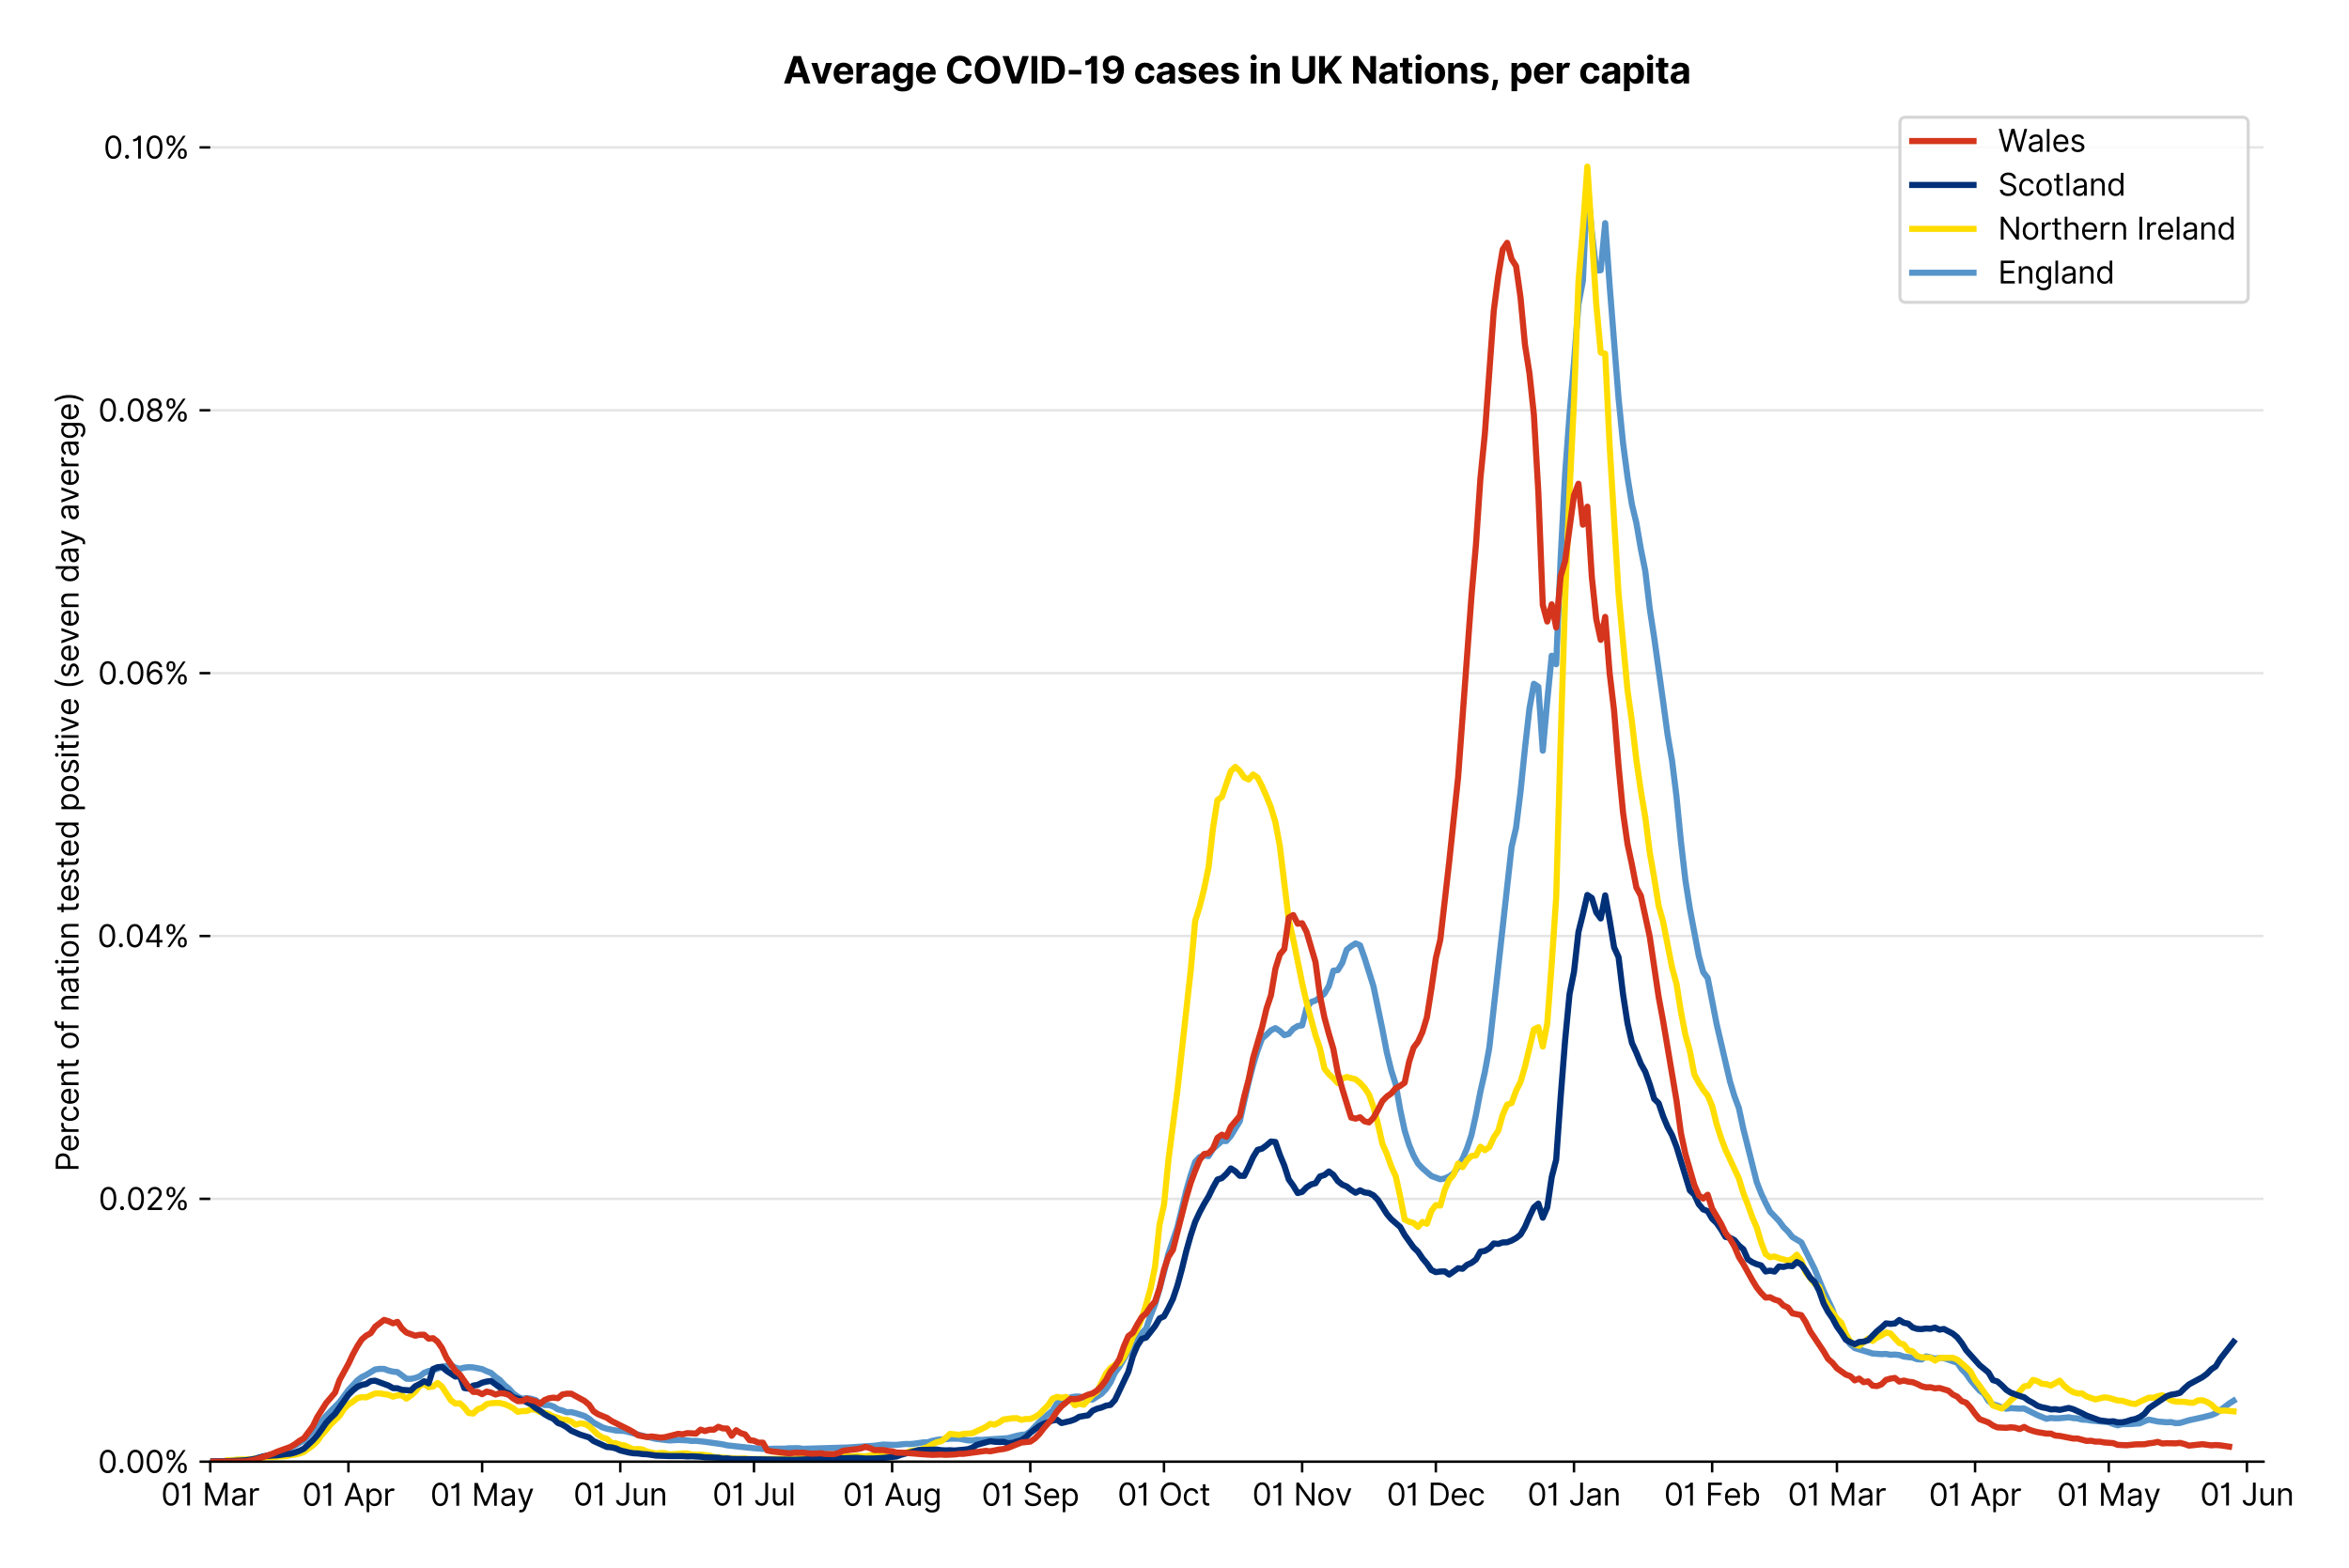<?xml version="1.0" encoding="utf-8" standalone="no"?>
<!DOCTYPE svg PUBLIC "-//W3C//DTD SVG 1.1//EN"
  "http://www.w3.org/Graphics/SVG/1.1/DTD/svg11.dtd">
<svg version="1.1" viewBox="0 0 766.05 511.276" xmlns="http://www.w3.org/2000/svg" xmlns:xlink="http://www.w3.org/1999/xlink">
 <defs>
  <style type="text/css">*{stroke-linecap:butt;stroke-linejoin:round;}</style>
 </defs>
 <g id="figure_1">
  <g id="patch_1">
   <path d="M 0 511.276 
L 766.05 511.276 
L 766.05 0 
L 0 0 
z
" style="fill:#ffffff;"/>
  </g>
  <g id="axes_1">
   <g id="patch_2">
    <path d="M 68.575 476.745 
L 738.175 476.745 
L 738.175 33.225 
L 68.575 33.225 
z
" style="fill:#ffffff;"/>
   </g>
   <g id="matplotlib.axis_1">
    <g id="xtick_1">
     <g id="line2d_1">
      <defs>
       <path d="M 0 0 
L 0 3.5 
" id="m3c17e4316e" style="stroke:#000000;stroke-width:0.8;"/>
      </defs>
      <g>
       <use style="stroke:#000000;stroke-width:0.8;" x="68.575" xlink:href="#m3c17e4316e" y="476.745"/>
      </g>
     </g>
     <g id="text_1">
      <!-- 01 Mar -->
      <g transform="translate(52.538 491.018)scale(0.1 -0.1)">
       <defs>
        <path d="M 2000 -64 
Q 1230 -64 806 561 
Q 382 1186 382 2327 
Q 382 3459 809 4088 
Q 1236 4718 2000 4718 
Q 2764 4718 3191 4088 
Q 3618 3459 3618 2327 
Q 3618 1186 3194 561 
Q 2771 -64 2000 -64 
z
M 2000 436 
Q 2509 436 2791 927 
Q 3073 1418 3073 2327 
Q 3073 3234 2789 3730 
Q 2505 4227 2000 4227 
Q 1496 4227 1211 3730 
Q 927 3234 927 2327 
Q 927 1418 1210 927 
Q 1493 436 2000 436 
z
" id="Inter-Regular-30" transform="scale(0.016)"/>
        <path d="M 1973 4655 
L 1973 0 
L 1409 0 
L 1409 3836 
L 1373 3836 
Q 1341 3773 1209 3692 
Q 1077 3611 868 3551 
Q 659 3491 391 3491 
L 391 3964 
Q 661 3964 859 4061 
Q 1057 4159 1190 4291 
Q 1323 4423 1392 4529 
Q 1461 4636 1473 4655 
L 1973 4655 
z
" id="Inter-Regular-31" transform="scale(0.016)"/>
        <path id="Inter-Regular-20" transform="scale(0.016)"/>
        <path d="M 564 4655 
L 1236 4655 
L 2818 791 
L 2873 791 
L 4455 4655 
L 5127 4655 
L 5127 0 
L 4600 0 
L 4600 3536 
L 4555 3536 
L 3100 0 
L 2591 0 
L 1136 3536 
L 1091 3536 
L 1091 0 
L 564 0 
L 564 4655 
z
" id="Inter-Regular-4d" transform="scale(0.016)"/>
        <path d="M 1518 -82 
Q 1186 -82 916 44 
Q 646 170 486 410 
Q 327 650 327 991 
Q 327 1291 445 1478 
Q 564 1666 761 1773 
Q 959 1880 1199 1933 
Q 1439 1986 1682 2018 
Q 2000 2059 2199 2080 
Q 2398 2102 2490 2154 
Q 2582 2207 2582 2336 
L 2582 2355 
Q 2582 2691 2399 2877 
Q 2216 3064 1846 3064 
Q 1461 3064 1243 2895 
Q 1025 2727 936 2536 
L 427 2718 
Q 564 3036 792 3214 
Q 1021 3393 1292 3464 
Q 1564 3536 1827 3536 
Q 1996 3536 2215 3496 
Q 2434 3457 2640 3334 
Q 2846 3211 2982 2963 
Q 3118 2716 3118 2300 
L 3118 0 
L 2582 0 
L 2582 473 
L 2555 473 
Q 2500 359 2373 229 
Q 2246 100 2034 9 
Q 1823 -82 1518 -82 
z
M 1600 400 
Q 1918 400 2137 525 
Q 2357 650 2469 847 
Q 2582 1045 2582 1264 
L 2582 1755 
Q 2548 1714 2433 1681 
Q 2318 1648 2169 1624 
Q 2021 1600 1881 1583 
Q 1741 1566 1655 1555 
Q 1446 1527 1265 1467 
Q 1084 1407 974 1287 
Q 864 1168 864 964 
Q 864 684 1072 542 
Q 1280 400 1600 400 
z
" id="Inter-Regular-61" transform="scale(0.016)"/>
        <path d="M 491 0 
L 491 3491 
L 1009 3491 
L 1009 2964 
L 1046 2964 
Q 1139 3223 1389 3384 
Q 1639 3545 1955 3545 
Q 2100 3545 2209 3511 
Q 2318 3477 2400 3418 
L 2218 2964 
Q 2161 2993 2085 3010 
Q 2009 3027 1909 3027 
Q 1527 3027 1277 2794 
Q 1027 2561 1027 2209 
L 1027 0 
L 491 0 
z
" id="Inter-Regular-72" transform="scale(0.016)"/>
       </defs>
       <use xlink:href="#Inter-Regular-30"/>
       <use x="62.5" xlink:href="#Inter-Regular-31"/>
       <use x="106.676" xlink:href="#Inter-Regular-20"/>
       <use x="134.801" xlink:href="#Inter-Regular-4d"/>
       <use x="225.994" xlink:href="#Inter-Regular-61"/>
       <use x="282.386" xlink:href="#Inter-Regular-72"/>
      </g>
     </g>
    </g>
    <g id="xtick_2">
     <g id="line2d_2">
      <g>
       <use style="stroke:#000000;stroke-width:0.8;" x="113.63" xlink:href="#m3c17e4316e" y="476.745"/>
      </g>
     </g>
     <g id="text_2">
      <!-- 01 Apr -->
      <g transform="translate(98.544 491.117)scale(0.1 -0.1)">
       <defs>
        <path d="M 755 0 
L 164 0 
L 1873 4655 
L 2455 4655 
L 4164 0 
L 3573 0 
L 3105 1318 
L 1223 1318 
L 755 0 
z
M 1400 1818 
L 2927 1818 
L 2182 3918 
L 2146 3918 
L 1400 1818 
z
" id="Inter-Regular-41" transform="scale(0.016)"/>
        <path d="M 491 -1309 
L 491 3491 
L 1009 3491 
L 1009 2936 
L 1073 2936 
Q 1132 3027 1237 3169 
Q 1343 3311 1542 3423 
Q 1741 3536 2082 3536 
Q 2523 3536 2859 3315 
Q 3196 3095 3384 2690 
Q 3573 2286 3573 1736 
Q 3573 1182 3384 776 
Q 3196 370 2861 148 
Q 2527 -73 2091 -73 
Q 1755 -73 1552 39 
Q 1350 152 1241 296 
Q 1132 441 1073 536 
L 1027 536 
L 1027 -1309 
L 491 -1309 
z
M 1018 1745 
Q 1018 1152 1276 780 
Q 1534 409 2018 409 
Q 2355 409 2581 587 
Q 2807 766 2921 1069 
Q 3036 1373 3036 1745 
Q 3036 2114 2923 2410 
Q 2811 2707 2585 2881 
Q 2359 3055 2018 3055 
Q 1527 3055 1272 2693 
Q 1018 2332 1018 1745 
z
" id="Inter-Regular-70" transform="scale(0.016)"/>
       </defs>
       <use xlink:href="#Inter-Regular-30"/>
       <use x="62.5" xlink:href="#Inter-Regular-31"/>
       <use x="106.676" xlink:href="#Inter-Regular-20"/>
       <use x="134.801" xlink:href="#Inter-Regular-41"/>
       <use x="202.415" xlink:href="#Inter-Regular-70"/>
       <use x="263.352" xlink:href="#Inter-Regular-72"/>
      </g>
     </g>
    </g>
    <g id="xtick_3">
     <g id="line2d_3">
      <g>
       <use style="stroke:#000000;stroke-width:0.8;" x="157.231" xlink:href="#m3c17e4316e" y="476.745"/>
      </g>
     </g>
     <g id="text_3">
      <!-- 01 May -->
      <g transform="translate(140.328 491.117)scale(0.1 -0.1)">
       <defs>
        <path d="M 818 -1355 
Q 682 -1355 575 -1333 
Q 468 -1311 427 -1291 
L 564 -818 
Q 857 -893 1053 -814 
Q 1250 -736 1391 -345 
L 1509 -18 
L 218 3491 
L 800 3491 
L 1764 709 
L 1800 709 
L 2764 3491 
L 3346 3491 
L 1846 -564 
Q 1550 -1355 818 -1355 
z
" id="Inter-Regular-79" transform="scale(0.016)"/>
       </defs>
       <use xlink:href="#Inter-Regular-30"/>
       <use x="62.5" xlink:href="#Inter-Regular-31"/>
       <use x="106.676" xlink:href="#Inter-Regular-20"/>
       <use x="134.801" xlink:href="#Inter-Regular-4d"/>
       <use x="225.994" xlink:href="#Inter-Regular-61"/>
       <use x="282.386" xlink:href="#Inter-Regular-79"/>
      </g>
     </g>
    </g>
    <g id="xtick_4">
     <g id="line2d_4">
      <g>
       <use style="stroke:#000000;stroke-width:0.8;" x="202.285" xlink:href="#m3c17e4316e" y="476.745"/>
      </g>
     </g>
     <g id="text_4">
      <!-- 01 Jun -->
      <g transform="translate(187.001 491.018)scale(0.1 -0.1)">
       <defs>
        <path d="M 2346 4655 
L 2909 4655 
L 2909 1327 
Q 2909 657 2549 296 
Q 2189 -64 1582 -64 
Q 1200 -64 902 76 
Q 605 216 434 475 
Q 264 734 264 1091 
L 818 1091 
Q 818 795 1034 615 
Q 1250 436 1582 436 
Q 1948 436 2147 664 
Q 2346 893 2346 1327 
L 2346 4655 
z
" id="Inter-Regular-4a" transform="scale(0.016)"/>
        <path d="M 2691 1427 
L 2691 3491 
L 3227 3491 
L 3227 0 
L 2691 0 
L 2691 591 
L 2655 591 
Q 2532 325 2273 140 
Q 2014 -45 1618 -45 
Q 1127 -45 809 280 
Q 491 605 491 1273 
L 491 3491 
L 1027 3491 
L 1027 1309 
Q 1027 927 1242 700 
Q 1457 473 1791 473 
Q 1991 473 2199 575 
Q 2407 677 2549 888 
Q 2691 1100 2691 1427 
z
" id="Inter-Regular-75" transform="scale(0.016)"/>
        <path d="M 1027 2100 
L 1027 0 
L 491 0 
L 491 3491 
L 1009 3491 
L 1009 2945 
L 1055 2945 
Q 1177 3211 1427 3373 
Q 1677 3536 2073 3536 
Q 2602 3536 2928 3211 
Q 3255 2886 3255 2218 
L 3255 0 
L 2718 0 
L 2718 2182 
Q 2718 2593 2504 2824 
Q 2291 3055 1918 3055 
Q 1534 3055 1280 2806 
Q 1027 2557 1027 2100 
z
" id="Inter-Regular-6e" transform="scale(0.016)"/>
       </defs>
       <use xlink:href="#Inter-Regular-30"/>
       <use x="62.5" xlink:href="#Inter-Regular-31"/>
       <use x="106.676" xlink:href="#Inter-Regular-20"/>
       <use x="134.801" xlink:href="#Inter-Regular-4a"/>
       <use x="189.063" xlink:href="#Inter-Regular-75"/>
       <use x="247.159" xlink:href="#Inter-Regular-6e"/>
      </g>
     </g>
    </g>
    <g id="xtick_5">
     <g id="line2d_5">
      <g>
       <use style="stroke:#000000;stroke-width:0.8;" x="245.886" xlink:href="#m3c17e4316e" y="476.745"/>
      </g>
     </g>
     <g id="text_5">
      <!-- 01 Jul -->
      <g transform="translate(232.343 491.018)scale(0.1 -0.1)">
       <defs>
        <path d="M 1027 4655 
L 1027 0 
L 491 0 
L 491 4655 
L 1027 4655 
z
" id="Inter-Regular-6c" transform="scale(0.016)"/>
       </defs>
       <use xlink:href="#Inter-Regular-30"/>
       <use x="62.5" xlink:href="#Inter-Regular-31"/>
       <use x="106.676" xlink:href="#Inter-Regular-20"/>
       <use x="134.801" xlink:href="#Inter-Regular-4a"/>
       <use x="189.063" xlink:href="#Inter-Regular-75"/>
       <use x="247.159" xlink:href="#Inter-Regular-6c"/>
      </g>
     </g>
    </g>
    <g id="xtick_6">
     <g id="line2d_6">
      <g>
       <use style="stroke:#000000;stroke-width:0.8;" x="290.941" xlink:href="#m3c17e4316e" y="476.745"/>
      </g>
     </g>
     <g id="text_6">
      <!-- 01 Aug -->
      <g transform="translate(274.869 491.117)scale(0.1 -0.1)">
       <defs>
        <path d="M 1900 -1382 
Q 1316 -1382 976 -1169 
Q 636 -957 473 -682 
L 900 -382 
Q 973 -477 1084 -601 
Q 1196 -725 1390 -817 
Q 1584 -909 1900 -909 
Q 2323 -909 2598 -704 
Q 2873 -500 2873 -64 
L 2873 645 
L 2827 645 
Q 2768 550 2660 410 
Q 2552 270 2351 162 
Q 2150 55 1809 55 
Q 1386 55 1051 255 
Q 716 455 521 836 
Q 327 1218 327 1764 
Q 327 2300 516 2699 
Q 705 3098 1041 3317 
Q 1377 3536 1818 3536 
Q 2159 3536 2360 3423 
Q 2561 3311 2669 3169 
Q 2777 3027 2836 2936 
L 2891 2936 
L 2891 3491 
L 3409 3491 
L 3409 -100 
Q 3409 -550 3205 -833 
Q 3002 -1116 2660 -1249 
Q 2318 -1382 1900 -1382 
z
M 1882 536 
Q 2366 536 2624 864 
Q 2882 1193 2882 1773 
Q 2882 2339 2627 2697 
Q 2373 3055 1882 3055 
Q 1541 3055 1315 2882 
Q 1089 2709 976 2418 
Q 864 2127 864 1773 
Q 864 1227 1120 881 
Q 1377 536 1882 536 
z
" id="Inter-Regular-67" transform="scale(0.016)"/>
       </defs>
       <use xlink:href="#Inter-Regular-30"/>
       <use x="62.5" xlink:href="#Inter-Regular-31"/>
       <use x="106.676" xlink:href="#Inter-Regular-20"/>
       <use x="134.801" xlink:href="#Inter-Regular-41"/>
       <use x="202.415" xlink:href="#Inter-Regular-75"/>
       <use x="260.511" xlink:href="#Inter-Regular-67"/>
      </g>
     </g>
    </g>
    <g id="xtick_7">
     <g id="line2d_7">
      <g>
       <use style="stroke:#000000;stroke-width:0.8;" x="335.995" xlink:href="#m3c17e4316e" y="476.745"/>
      </g>
     </g>
     <g id="text_7">
      <!-- 01 Sep -->
      <g transform="translate(320.108 491.117)scale(0.1 -0.1)">
       <defs>
        <path d="M 3109 3491 
Q 3068 3836 2777 4027 
Q 2486 4218 2064 4218 
Q 1600 4218 1318 3999 
Q 1036 3780 1036 3445 
Q 1036 3195 1189 3042 
Q 1343 2889 1553 2803 
Q 1764 2718 1936 2673 
L 2409 2545 
Q 2591 2498 2815 2414 
Q 3039 2330 3244 2185 
Q 3450 2041 3584 1816 
Q 3718 1591 3718 1264 
Q 3718 886 3521 581 
Q 3325 277 2949 97 
Q 2573 -82 2036 -82 
Q 1286 -82 845 272 
Q 405 627 364 1200 
L 946 1200 
Q 968 936 1124 764 
Q 1280 593 1519 510 
Q 1759 427 2036 427 
Q 2359 427 2616 533 
Q 2873 639 3023 828 
Q 3173 1018 3173 1273 
Q 3173 1505 3043 1650 
Q 2914 1795 2702 1886 
Q 2491 1977 2246 2045 
L 1673 2209 
Q 1127 2366 809 2657 
Q 491 2948 491 3418 
Q 491 3809 703 4101 
Q 916 4393 1276 4555 
Q 1636 4718 2082 4718 
Q 2532 4718 2882 4558 
Q 3232 4398 3437 4120 
Q 3643 3843 3655 3491 
L 3109 3491 
z
" id="Inter-Regular-53" transform="scale(0.016)"/>
        <path d="M 1955 -73 
Q 1450 -73 1085 151 
Q 721 375 524 778 
Q 327 1182 327 1718 
Q 327 2255 524 2665 
Q 721 3075 1074 3305 
Q 1427 3536 1900 3536 
Q 2173 3536 2439 3445 
Q 2705 3355 2923 3151 
Q 3141 2948 3270 2614 
Q 3400 2280 3400 1791 
L 3400 1564 
L 866 1564 
Q 884 1005 1183 707 
Q 1482 409 1955 409 
Q 2271 409 2498 545 
Q 2725 682 2827 955 
L 3346 809 
Q 3223 414 2854 170 
Q 2486 -73 1955 -73 
z
M 866 2027 
L 2855 2027 
Q 2855 2470 2595 2762 
Q 2336 3055 1900 3055 
Q 1593 3055 1368 2911 
Q 1143 2768 1013 2533 
Q 884 2298 866 2027 
z
" id="Inter-Regular-65" transform="scale(0.016)"/>
       </defs>
       <use xlink:href="#Inter-Regular-30"/>
       <use x="62.5" xlink:href="#Inter-Regular-31"/>
       <use x="106.676" xlink:href="#Inter-Regular-20"/>
       <use x="134.801" xlink:href="#Inter-Regular-53"/>
       <use x="198.58" xlink:href="#Inter-Regular-65"/>
       <use x="256.818" xlink:href="#Inter-Regular-70"/>
      </g>
     </g>
    </g>
    <g id="xtick_8">
     <g id="line2d_8">
      <g>
       <use style="stroke:#000000;stroke-width:0.8;" x="379.596" xlink:href="#m3c17e4316e" y="476.745"/>
      </g>
     </g>
     <g id="text_8">
      <!-- 01 Oct -->
      <g transform="translate(364.44 491.018)scale(0.1 -0.1)">
       <defs>
        <path d="M 4491 2327 
Q 4491 1591 4225 1054 
Q 3959 518 3495 227 
Q 3032 -64 2436 -64 
Q 1841 -64 1377 227 
Q 914 518 648 1054 
Q 382 1591 382 2327 
Q 382 3064 648 3600 
Q 914 4136 1377 4427 
Q 1841 4718 2436 4718 
Q 3032 4718 3495 4427 
Q 3959 4136 4225 3600 
Q 4491 3064 4491 2327 
z
M 3946 2327 
Q 3946 2932 3744 3348 
Q 3543 3764 3201 3977 
Q 2859 4191 2436 4191 
Q 2014 4191 1672 3977 
Q 1330 3764 1128 3348 
Q 927 2932 927 2327 
Q 927 1723 1128 1307 
Q 1330 891 1672 677 
Q 2014 464 2436 464 
Q 2859 464 3201 677 
Q 3543 891 3744 1307 
Q 3946 1723 3946 2327 
z
" id="Inter-Regular-4f" transform="scale(0.016)"/>
        <path d="M 1909 -73 
Q 1418 -73 1063 159 
Q 709 391 518 798 
Q 327 1205 327 1727 
Q 327 2259 524 2667 
Q 721 3075 1074 3305 
Q 1427 3536 1900 3536 
Q 2268 3536 2563 3400 
Q 2859 3264 3047 3018 
Q 3236 2773 3282 2445 
L 2746 2445 
Q 2684 2684 2474 2869 
Q 2264 3055 1909 3055 
Q 1439 3055 1151 2697 
Q 864 2339 864 1745 
Q 864 1139 1148 774 
Q 1432 409 1909 409 
Q 2223 409 2447 570 
Q 2671 732 2746 1018 
L 3282 1018 
Q 3236 709 3058 462 
Q 2880 216 2588 71 
Q 2296 -73 1909 -73 
z
" id="Inter-Regular-63" transform="scale(0.016)"/>
        <path d="M 2009 3491 
L 2009 3036 
L 1264 3036 
L 1264 1000 
Q 1264 773 1331 660 
Q 1398 548 1503 510 
Q 1609 473 1727 473 
Q 1816 473 1873 483 
Q 1930 493 1964 500 
L 2073 18 
Q 2018 -2 1920 -23 
Q 1823 -45 1673 -45 
Q 1446 -45 1228 52 
Q 1011 150 869 350 
Q 727 550 727 855 
L 727 3036 
L 200 3036 
L 200 3491 
L 727 3491 
L 727 4327 
L 1264 4327 
L 1264 3491 
L 2009 3491 
z
" id="Inter-Regular-74" transform="scale(0.016)"/>
       </defs>
       <use xlink:href="#Inter-Regular-30"/>
       <use x="62.5" xlink:href="#Inter-Regular-31"/>
       <use x="106.676" xlink:href="#Inter-Regular-20"/>
       <use x="134.801" xlink:href="#Inter-Regular-4f"/>
       <use x="210.938" xlink:href="#Inter-Regular-63"/>
       <use x="266.761" xlink:href="#Inter-Regular-74"/>
      </g>
     </g>
    </g>
    <g id="xtick_9">
     <g id="line2d_9">
      <g>
       <use style="stroke:#000000;stroke-width:0.8;" x="424.651" xlink:href="#m3c17e4316e" y="476.745"/>
      </g>
     </g>
     <g id="text_9">
      <!-- 01 Nov -->
      <g transform="translate(408.38 491.018)scale(0.1 -0.1)">
       <defs>
        <path d="M 4255 4655 
L 4255 0 
L 3709 0 
L 1173 3655 
L 1127 3655 
L 1127 0 
L 564 0 
L 564 4655 
L 1109 4655 
L 3655 991 
L 3700 991 
L 3700 4655 
L 4255 4655 
z
" id="Inter-Regular-4e" transform="scale(0.016)"/>
        <path d="M 1909 -73 
Q 1436 -73 1080 152 
Q 725 377 526 781 
Q 327 1186 327 1727 
Q 327 2273 526 2679 
Q 725 3086 1080 3311 
Q 1436 3536 1909 3536 
Q 2382 3536 2737 3311 
Q 3093 3086 3292 2679 
Q 3491 2273 3491 1727 
Q 3491 1186 3292 781 
Q 3093 377 2737 152 
Q 2382 -73 1909 -73 
z
M 1909 409 
Q 2268 409 2500 593 
Q 2732 777 2843 1077 
Q 2955 1377 2955 1727 
Q 2955 2077 2843 2379 
Q 2732 2682 2500 2868 
Q 2268 3055 1909 3055 
Q 1550 3055 1318 2868 
Q 1086 2682 975 2379 
Q 864 2077 864 1727 
Q 864 1377 975 1077 
Q 1086 777 1318 593 
Q 1550 409 1909 409 
z
" id="Inter-Regular-6f" transform="scale(0.016)"/>
        <path d="M 3346 3491 
L 2055 0 
L 1509 0 
L 218 3491 
L 800 3491 
L 1764 709 
L 1800 709 
L 2764 3491 
L 3346 3491 
z
" id="Inter-Regular-76" transform="scale(0.016)"/>
       </defs>
       <use xlink:href="#Inter-Regular-30"/>
       <use x="62.5" xlink:href="#Inter-Regular-31"/>
       <use x="106.676" xlink:href="#Inter-Regular-20"/>
       <use x="134.801" xlink:href="#Inter-Regular-4e"/>
       <use x="210.085" xlink:href="#Inter-Regular-6f"/>
       <use x="269.744" xlink:href="#Inter-Regular-76"/>
      </g>
     </g>
    </g>
    <g id="xtick_10">
     <g id="line2d_10">
      <g>
       <use style="stroke:#000000;stroke-width:0.8;" x="468.252" xlink:href="#m3c17e4316e" y="476.745"/>
      </g>
     </g>
     <g id="text_10">
      <!-- 01 Dec -->
      <g transform="translate(452.215 491.018)scale(0.1 -0.1)">
       <defs>
        <path d="M 2000 0 
L 564 0 
L 564 4655 
L 2064 4655 
Q 2741 4655 3223 4376 
Q 3705 4098 3961 3578 
Q 4218 3059 4218 2336 
Q 4218 1609 3959 1085 
Q 3700 561 3204 280 
Q 2709 0 2000 0 
z
M 1127 500 
L 1964 500 
Q 2830 500 3251 992 
Q 3673 1484 3673 2336 
Q 3673 3182 3259 3668 
Q 2846 4155 2027 4155 
L 1127 4155 
L 1127 500 
z
" id="Inter-Regular-44" transform="scale(0.016)"/>
       </defs>
       <use xlink:href="#Inter-Regular-30"/>
       <use x="62.5" xlink:href="#Inter-Regular-31"/>
       <use x="106.676" xlink:href="#Inter-Regular-20"/>
       <use x="134.801" xlink:href="#Inter-Regular-44"/>
       <use x="206.676" xlink:href="#Inter-Regular-65"/>
       <use x="264.915" xlink:href="#Inter-Regular-63"/>
      </g>
     </g>
    </g>
    <g id="xtick_11">
     <g id="line2d_11">
      <g>
       <use style="stroke:#000000;stroke-width:0.8;" x="513.307" xlink:href="#m3c17e4316e" y="476.745"/>
      </g>
     </g>
     <g id="text_11">
      <!-- 01 Jan -->
      <g transform="translate(498.107 491.018)scale(0.1 -0.1)">
       <use xlink:href="#Inter-Regular-30"/>
       <use x="62.5" xlink:href="#Inter-Regular-31"/>
       <use x="106.676" xlink:href="#Inter-Regular-20"/>
       <use x="134.801" xlink:href="#Inter-Regular-4a"/>
       <use x="189.063" xlink:href="#Inter-Regular-61"/>
       <use x="245.455" xlink:href="#Inter-Regular-6e"/>
      </g>
     </g>
    </g>
    <g id="xtick_12">
     <g id="line2d_12">
      <g>
       <use style="stroke:#000000;stroke-width:0.8;" x="558.361" xlink:href="#m3c17e4316e" y="476.745"/>
      </g>
     </g>
     <g id="text_12">
      <!-- 01 Feb -->
      <g transform="translate(542.672 491.018)scale(0.1 -0.1)">
       <defs>
        <path d="M 564 0 
L 564 4655 
L 3355 4655 
L 3355 4155 
L 1127 4155 
L 1127 2582 
L 3146 2582 
L 3146 2082 
L 1127 2082 
L 1127 0 
L 564 0 
z
" id="Inter-Regular-46" transform="scale(0.016)"/>
        <path d="M 564 0 
L 564 4655 
L 1100 4655 
L 1100 2936 
L 1146 2936 
Q 1205 3027 1310 3169 
Q 1416 3311 1615 3423 
Q 1814 3536 2155 3536 
Q 2596 3536 2932 3315 
Q 3268 3095 3457 2690 
Q 3646 2286 3646 1736 
Q 3646 1182 3457 776 
Q 3268 370 2934 148 
Q 2600 -73 2164 -73 
Q 1827 -73 1625 39 
Q 1423 152 1314 296 
Q 1205 441 1146 536 
L 1082 536 
L 1082 0 
L 564 0 
z
M 1091 1745 
Q 1091 1152 1349 780 
Q 1607 409 2091 409 
Q 2427 409 2653 587 
Q 2880 766 2994 1069 
Q 3109 1373 3109 1745 
Q 3109 2114 2996 2410 
Q 2884 2707 2658 2881 
Q 2432 3055 2091 3055 
Q 1600 3055 1345 2693 
Q 1091 2332 1091 1745 
z
" id="Inter-Regular-62" transform="scale(0.016)"/>
       </defs>
       <use xlink:href="#Inter-Regular-30"/>
       <use x="62.5" xlink:href="#Inter-Regular-31"/>
       <use x="106.676" xlink:href="#Inter-Regular-20"/>
       <use x="134.801" xlink:href="#Inter-Regular-46"/>
       <use x="193.466" xlink:href="#Inter-Regular-65"/>
       <use x="251.705" xlink:href="#Inter-Regular-62"/>
      </g>
     </g>
    </g>
    <g id="xtick_13">
     <g id="line2d_13">
      <g>
       <use style="stroke:#000000;stroke-width:0.8;" x="599.056" xlink:href="#m3c17e4316e" y="476.745"/>
      </g>
     </g>
     <g id="text_13">
      <!-- 01 Mar -->
      <g transform="translate(583.019 491.018)scale(0.1 -0.1)">
       <use xlink:href="#Inter-Regular-30"/>
       <use x="62.5" xlink:href="#Inter-Regular-31"/>
       <use x="106.676" xlink:href="#Inter-Regular-20"/>
       <use x="134.801" xlink:href="#Inter-Regular-4d"/>
       <use x="225.994" xlink:href="#Inter-Regular-61"/>
       <use x="282.386" xlink:href="#Inter-Regular-72"/>
      </g>
     </g>
    </g>
    <g id="xtick_14">
     <g id="line2d_14">
      <g>
       <use style="stroke:#000000;stroke-width:0.8;" x="644.11" xlink:href="#m3c17e4316e" y="476.745"/>
      </g>
     </g>
     <g id="text_14">
      <!-- 01 Apr -->
      <g transform="translate(629.025 491.117)scale(0.1 -0.1)">
       <use xlink:href="#Inter-Regular-30"/>
       <use x="62.5" xlink:href="#Inter-Regular-31"/>
       <use x="106.676" xlink:href="#Inter-Regular-20"/>
       <use x="134.801" xlink:href="#Inter-Regular-41"/>
       <use x="202.415" xlink:href="#Inter-Regular-70"/>
       <use x="263.352" xlink:href="#Inter-Regular-72"/>
      </g>
     </g>
    </g>
    <g id="xtick_15">
     <g id="line2d_15">
      <g>
       <use style="stroke:#000000;stroke-width:0.8;" x="687.711" xlink:href="#m3c17e4316e" y="476.745"/>
      </g>
     </g>
     <g id="text_15">
      <!-- 01 May -->
      <g transform="translate(670.808 491.117)scale(0.1 -0.1)">
       <use xlink:href="#Inter-Regular-30"/>
       <use x="62.5" xlink:href="#Inter-Regular-31"/>
       <use x="106.676" xlink:href="#Inter-Regular-20"/>
       <use x="134.801" xlink:href="#Inter-Regular-4d"/>
       <use x="225.994" xlink:href="#Inter-Regular-61"/>
       <use x="282.386" xlink:href="#Inter-Regular-79"/>
      </g>
     </g>
    </g>
    <g id="xtick_16">
     <g id="line2d_16">
      <g>
       <use style="stroke:#000000;stroke-width:0.8;" x="732.766" xlink:href="#m3c17e4316e" y="476.745"/>
      </g>
     </g>
     <g id="text_16">
      <!-- 01 Jun -->
      <g transform="translate(717.481 491.018)scale(0.1 -0.1)">
       <use xlink:href="#Inter-Regular-30"/>
       <use x="62.5" xlink:href="#Inter-Regular-31"/>
       <use x="106.676" xlink:href="#Inter-Regular-20"/>
       <use x="134.801" xlink:href="#Inter-Regular-4a"/>
       <use x="189.063" xlink:href="#Inter-Regular-75"/>
       <use x="247.159" xlink:href="#Inter-Regular-6e"/>
      </g>
     </g>
    </g>
   </g>
   <g id="matplotlib.axis_2">
    <g id="ytick_1">
     <g id="line2d_17">
      <path clip-path="url(#p18cb8bb389)" d="M 68.575 476.745 
L 738.175 476.745 
" style="fill:none;stroke:#e5e5e5;stroke-linecap:square;stroke-width:0.8;"/>
     </g>
     <g id="line2d_18">
      <defs>
       <path d="M 0 0 
L -3.5 0 
" id="mc399a771db" style="stroke:#000000;stroke-width:0.8;"/>
      </defs>
      <g>
       <use style="stroke:#000000;stroke-width:0.8;" x="68.575" xlink:href="#mc399a771db" y="476.745"/>
      </g>
     </g>
     <g id="text_17">
      <!-- 0.00% -->
      <g transform="translate(31.944 480.382)scale(0.1 -0.1)">
       <defs>
        <path d="M 882 -36 
Q 714 -36 593 84 
Q 473 205 473 373 
Q 473 541 593 661 
Q 714 782 882 782 
Q 1050 782 1170 661 
Q 1291 541 1291 373 
Q 1291 205 1170 84 
Q 1050 -36 882 -36 
z
" id="Inter-Regular-2e" transform="scale(0.016)"/>
        <path d="M 2855 873 
L 2855 1118 
Q 2855 1373 2960 1585 
Q 3066 1798 3269 1926 
Q 3473 2055 3764 2055 
Q 4059 2055 4259 1926 
Q 4459 1798 4561 1585 
Q 4664 1373 4664 1118 
L 4664 873 
Q 4664 618 4560 405 
Q 4457 193 4256 64 
Q 4055 -64 3764 -64 
Q 3468 -64 3266 64 
Q 3064 193 2959 405 
Q 2855 618 2855 873 
z
M 536 3536 
L 536 3782 
Q 536 4036 642 4248 
Q 748 4461 951 4589 
Q 1155 4718 1446 4718 
Q 1741 4718 1941 4589 
Q 2141 4461 2243 4248 
Q 2346 4036 2346 3782 
L 2346 3536 
Q 2346 3282 2242 3069 
Q 2139 2857 1937 2728 
Q 1736 2600 1446 2600 
Q 1150 2600 948 2728 
Q 746 2857 641 3069 
Q 536 3282 536 3536 
z
M 709 0 
L 3909 4655 
L 4427 4655 
L 1227 0 
L 709 0 
z
M 3318 1118 
L 3318 873 
Q 3318 661 3418 494 
Q 3518 327 3764 327 
Q 4002 327 4101 494 
Q 4200 661 4200 873 
L 4200 1118 
Q 4200 1330 4104 1497 
Q 4009 1664 3764 1664 
Q 3525 1664 3421 1497 
Q 3318 1330 3318 1118 
z
M 1000 3782 
L 1000 3536 
Q 1000 3325 1100 3158 
Q 1200 2991 1446 2991 
Q 1684 2991 1783 3158 
Q 1882 3325 1882 3536 
L 1882 3782 
Q 1882 3993 1786 4160 
Q 1691 4327 1446 4327 
Q 1207 4327 1103 4160 
Q 1000 3993 1000 3782 
z
" id="Inter-Regular-25" transform="scale(0.016)"/>
       </defs>
       <use xlink:href="#Inter-Regular-30"/>
       <use x="62.5" xlink:href="#Inter-Regular-2e"/>
       <use x="90.057" xlink:href="#Inter-Regular-30"/>
       <use x="152.557" xlink:href="#Inter-Regular-30"/>
       <use x="215.057" xlink:href="#Inter-Regular-25"/>
      </g>
     </g>
    </g>
    <g id="ytick_2">
     <g id="line2d_19">
      <path clip-path="url(#p18cb8bb389)" d="M 68.575 391.012 
L 738.175 391.012 
" style="fill:none;stroke:#e5e5e5;stroke-linecap:square;stroke-width:0.8;"/>
     </g>
     <g id="line2d_20">
      <g>
       <use style="stroke:#000000;stroke-width:0.8;" x="68.575" xlink:href="#mc399a771db" y="391.012"/>
      </g>
     </g>
     <g id="text_18">
      <!-- 0.02% -->
      <g transform="translate(32.142 394.649)scale(0.1 -0.1)">
       <defs>
        <path d="M 482 0 
L 482 409 
L 2018 2091 
Q 2289 2386 2464 2605 
Q 2639 2825 2724 3019 
Q 2809 3214 2809 3427 
Q 2809 3795 2553 4011 
Q 2298 4227 1918 4227 
Q 1514 4227 1275 3985 
Q 1036 3743 1036 3345 
L 500 3345 
Q 500 3755 688 4064 
Q 877 4373 1203 4545 
Q 1530 4718 1936 4718 
Q 2346 4718 2661 4545 
Q 2977 4373 3156 4079 
Q 3336 3786 3336 3427 
Q 3336 3170 3244 2926 
Q 3152 2682 2926 2383 
Q 2700 2084 2300 1655 
L 1255 536 
L 1255 500 
L 3418 500 
L 3418 0 
L 482 0 
z
" id="Inter-Regular-32" transform="scale(0.016)"/>
       </defs>
       <use xlink:href="#Inter-Regular-30"/>
       <use x="62.5" xlink:href="#Inter-Regular-2e"/>
       <use x="90.057" xlink:href="#Inter-Regular-30"/>
       <use x="152.557" xlink:href="#Inter-Regular-32"/>
       <use x="213.068" xlink:href="#Inter-Regular-25"/>
      </g>
     </g>
    </g>
    <g id="ytick_3">
     <g id="line2d_21">
      <path clip-path="url(#p18cb8bb389)" d="M 68.575 305.28 
L 738.175 305.28 
" style="fill:none;stroke:#e5e5e5;stroke-linecap:square;stroke-width:0.8;"/>
     </g>
     <g id="line2d_22">
      <g>
       <use style="stroke:#000000;stroke-width:0.8;" x="68.575" xlink:href="#mc399a771db" y="305.28"/>
      </g>
     </g>
     <g id="text_19">
      <!-- 0.04% -->
      <g transform="translate(31.773 308.917)scale(0.1 -0.1)">
       <defs>
        <path d="M 373 955 
L 373 1418 
L 2418 4655 
L 3100 4655 
L 3100 1455 
L 3736 1455 
L 3736 955 
L 3100 955 
L 3100 0 
L 2564 0 
L 2564 955 
L 373 955 
z
M 2564 1455 
L 2564 3936 
L 2527 3936 
L 982 1491 
L 982 1455 
L 2564 1455 
z
" id="Inter-Regular-34" transform="scale(0.016)"/>
       </defs>
       <use xlink:href="#Inter-Regular-30"/>
       <use x="62.5" xlink:href="#Inter-Regular-2e"/>
       <use x="90.057" xlink:href="#Inter-Regular-30"/>
       <use x="152.557" xlink:href="#Inter-Regular-34"/>
       <use x="216.761" xlink:href="#Inter-Regular-25"/>
      </g>
     </g>
    </g>
    <g id="ytick_4">
     <g id="line2d_23">
      <path clip-path="url(#p18cb8bb389)" d="M 68.575 219.547 
L 738.175 219.547 
" style="fill:none;stroke:#e5e5e5;stroke-linecap:square;stroke-width:0.8;"/>
     </g>
     <g id="line2d_24">
      <g>
       <use style="stroke:#000000;stroke-width:0.8;" x="68.575" xlink:href="#mc399a771db" y="219.547"/>
      </g>
     </g>
     <g id="text_20">
      <!-- 0.06% -->
      <g transform="translate(31.958 223.184)scale(0.1 -0.1)">
       <defs>
        <path d="M 2027 -64 
Q 1741 -59 1454 45 
Q 1168 150 932 399 
Q 696 648 552 1074 
Q 409 1500 409 2145 
Q 409 3386 861 4056 
Q 1314 4727 2100 4727 
Q 2686 4727 3073 4384 
Q 3461 4041 3546 3491 
L 2991 3491 
Q 2914 3811 2691 4019 
Q 2468 4227 2100 4227 
Q 1559 4227 1249 3755 
Q 939 3284 936 2427 
L 973 2427 
Q 1164 2716 1461 2880 
Q 1759 3045 2118 3045 
Q 2518 3045 2850 2846 
Q 3182 2648 3382 2299 
Q 3582 1950 3582 1500 
Q 3582 1068 3389 710 
Q 3196 352 2847 142 
Q 2498 -68 2027 -64 
z
M 2027 436 
Q 2314 436 2542 579 
Q 2771 723 2903 964 
Q 3036 1205 3036 1500 
Q 3036 1789 2908 2026 
Q 2780 2264 2556 2404 
Q 2332 2545 2046 2545 
Q 1757 2545 1525 2397 
Q 1293 2250 1157 2010 
Q 1021 1770 1018 1491 
Q 1018 1214 1149 973 
Q 1280 732 1508 584 
Q 1736 436 2027 436 
z
" id="Inter-Regular-36" transform="scale(0.016)"/>
       </defs>
       <use xlink:href="#Inter-Regular-30"/>
       <use x="62.5" xlink:href="#Inter-Regular-2e"/>
       <use x="90.057" xlink:href="#Inter-Regular-30"/>
       <use x="152.557" xlink:href="#Inter-Regular-36"/>
       <use x="214.915" xlink:href="#Inter-Regular-25"/>
      </g>
     </g>
    </g>
    <g id="ytick_5">
     <g id="line2d_25">
      <path clip-path="url(#p18cb8bb389)" d="M 68.575 133.815 
L 738.175 133.815 
" style="fill:none;stroke:#e5e5e5;stroke-linecap:square;stroke-width:0.8;"/>
     </g>
     <g id="line2d_26">
      <g>
       <use style="stroke:#000000;stroke-width:0.8;" x="68.575" xlink:href="#mc399a771db" y="133.815"/>
      </g>
     </g>
     <g id="text_21">
      <!-- 0.08% -->
      <g transform="translate(32.028 137.451)scale(0.1 -0.1)">
       <defs>
        <path d="M 1973 -64 
Q 1505 -64 1147 103 
Q 789 270 589 564 
Q 389 859 391 1236 
Q 389 1532 507 1783 
Q 625 2034 830 2203 
Q 1036 2373 1291 2418 
L 1291 2445 
Q 957 2532 759 2821 
Q 561 3111 564 3482 
Q 561 3836 743 4115 
Q 925 4395 1244 4556 
Q 1564 4718 1973 4718 
Q 2377 4718 2695 4556 
Q 3014 4395 3197 4115 
Q 3380 3836 3382 3482 
Q 3380 3111 3181 2821 
Q 2982 2532 2655 2445 
L 2655 2418 
Q 2907 2373 3109 2203 
Q 3311 2034 3431 1783 
Q 3552 1532 3555 1236 
Q 3552 859 3351 564 
Q 3150 270 2794 103 
Q 2439 -64 1973 -64 
z
M 1973 436 
Q 2446 436 2722 662 
Q 2998 889 3000 1264 
Q 2998 1527 2864 1729 
Q 2730 1932 2499 2048 
Q 2268 2164 1973 2164 
Q 1675 2164 1442 2048 
Q 1209 1932 1076 1729 
Q 943 1527 946 1264 
Q 943 889 1218 662 
Q 1493 436 1973 436 
z
M 1973 2645 
Q 2348 2645 2591 2864 
Q 2834 3084 2836 3445 
Q 2834 3800 2596 4013 
Q 2359 4227 1973 4227 
Q 1582 4227 1344 4013 
Q 1107 3800 1109 3445 
Q 1107 3084 1349 2864 
Q 1591 2645 1973 2645 
z
" id="Inter-Regular-38" transform="scale(0.016)"/>
       </defs>
       <use xlink:href="#Inter-Regular-30"/>
       <use x="62.5" xlink:href="#Inter-Regular-2e"/>
       <use x="90.057" xlink:href="#Inter-Regular-30"/>
       <use x="152.557" xlink:href="#Inter-Regular-38"/>
       <use x="214.205" xlink:href="#Inter-Regular-25"/>
      </g>
     </g>
    </g>
    <g id="ytick_6">
     <g id="line2d_27">
      <path clip-path="url(#p18cb8bb389)" d="M 68.575 48.082 
L 738.175 48.082 
" style="fill:none;stroke:#e5e5e5;stroke-linecap:square;stroke-width:0.8;"/>
     </g>
     <g id="line2d_28">
      <g>
       <use style="stroke:#000000;stroke-width:0.8;" x="68.575" xlink:href="#mc399a771db" y="48.082"/>
      </g>
     </g>
     <g id="text_22">
      <!-- 0.10% -->
      <g transform="translate(33.777 51.719)scale(0.1 -0.1)">
       <use xlink:href="#Inter-Regular-30"/>
       <use x="62.5" xlink:href="#Inter-Regular-2e"/>
       <use x="90.057" xlink:href="#Inter-Regular-31"/>
       <use x="134.233" xlink:href="#Inter-Regular-30"/>
       <use x="196.733" xlink:href="#Inter-Regular-25"/>
      </g>
     </g>
    </g>
    <g id="text_23">
     <!-- Percent of nation tested positive (seven day average) -->
     <g transform="translate(25.614 382.124)rotate(-90)scale(0.1 -0.1)">
      <defs>
       <path d="M 564 0 
L 564 4655 
L 2136 4655 
Q 2684 4655 3033 4458 
Q 3382 4261 3550 3927 
Q 3718 3593 3718 3182 
Q 3718 2770 3551 2434 
Q 3384 2098 3036 1899 
Q 2689 1700 2146 1700 
L 1127 1700 
L 1127 0 
L 564 0 
z
M 1127 2200 
L 2127 2200 
Q 2689 2200 2926 2482 
Q 3164 2764 3164 3182 
Q 3164 3602 2925 3878 
Q 2686 4155 2118 4155 
L 1127 4155 
L 1127 2200 
z
" id="Inter-Regular-50" transform="scale(0.016)"/>
       <path d="M 2046 3491 
L 2046 3036 
L 1264 3036 
L 1264 0 
L 727 0 
L 727 3036 
L 164 3036 
L 164 3491 
L 727 3491 
L 727 3973 
Q 727 4273 868 4473 
Q 1009 4673 1234 4773 
Q 1459 4873 1709 4873 
Q 1907 4873 2032 4841 
Q 2157 4809 2218 4782 
L 2064 4318 
Q 2023 4332 1951 4352 
Q 1880 4373 1764 4373 
Q 1498 4373 1381 4239 
Q 1264 4105 1264 3845 
L 1264 3491 
L 2046 3491 
z
" id="Inter-Regular-66" transform="scale(0.016)"/>
       <path d="M 491 0 
L 491 3491 
L 1027 3491 
L 1027 0 
L 491 0 
z
M 764 4073 
Q 607 4073 494 4179 
Q 382 4286 382 4436 
Q 382 4586 494 4693 
Q 607 4800 764 4800 
Q 921 4800 1033 4693 
Q 1146 4586 1146 4436 
Q 1146 4286 1033 4179 
Q 921 4073 764 4073 
z
" id="Inter-Regular-69" transform="scale(0.016)"/>
       <path d="M 2964 2709 
L 2482 2573 
Q 2411 2755 2245 2914 
Q 2080 3073 1727 3073 
Q 1407 3073 1194 2926 
Q 982 2780 982 2555 
Q 982 2355 1127 2239 
Q 1273 2123 1582 2045 
L 2100 1918 
Q 3027 1691 3027 973 
Q 3027 673 2855 436 
Q 2684 200 2377 63 
Q 2071 -73 1664 -73 
Q 1130 -73 780 159 
Q 430 391 336 836 
L 846 964 
Q 989 400 1655 400 
Q 2030 400 2251 560 
Q 2473 720 2473 945 
Q 2473 1316 1955 1436 
L 1373 1573 
Q 893 1686 669 1926 
Q 446 2166 446 2527 
Q 446 2823 613 3050 
Q 780 3277 1069 3406 
Q 1359 3536 1727 3536 
Q 2246 3536 2542 3309 
Q 2839 3082 2964 2709 
z
" id="Inter-Regular-73" transform="scale(0.016)"/>
       <path d="M 1809 -73 
Q 1373 -73 1039 148 
Q 705 370 516 776 
Q 327 1182 327 1736 
Q 327 2286 516 2690 
Q 705 3095 1041 3315 
Q 1377 3536 1818 3536 
Q 2159 3536 2358 3423 
Q 2557 3311 2662 3169 
Q 2768 3027 2827 2936 
L 2873 2936 
L 2873 4655 
L 3409 4655 
L 3409 0 
L 2891 0 
L 2891 536 
L 2827 536 
Q 2768 441 2659 296 
Q 2550 152 2348 39 
Q 2146 -73 1809 -73 
z
M 1882 409 
Q 2366 409 2624 780 
Q 2882 1152 2882 1745 
Q 2882 2332 2627 2693 
Q 2373 3055 1882 3055 
Q 1541 3055 1315 2881 
Q 1089 2707 976 2410 
Q 864 2114 864 1745 
Q 864 1373 978 1069 
Q 1093 766 1319 587 
Q 1546 409 1882 409 
z
" id="Inter-Regular-64" transform="scale(0.016)"/>
       <path d="M 682 1964 
Q 682 2823 906 3544 
Q 1130 4266 1546 4873 
L 2018 4873 
Q 1800 4573 1623 4095 
Q 1446 3618 1341 3061 
Q 1236 2505 1236 1964 
Q 1236 1423 1341 866 
Q 1446 309 1623 -168 
Q 1800 -645 2018 -945 
L 1546 -945 
Q 1130 -339 906 383 
Q 682 1105 682 1964 
z
" id="Inter-Regular-28" transform="scale(0.016)"/>
       <path d="M 1638 1940 
Q 1638 1081 1414 359 
Q 1191 -362 775 -969 
L 302 -969 
Q 520 -669 697 -191 
Q 875 286 979 842 
Q 1084 1399 1084 1940 
Q 1084 2481 979 3038 
Q 875 3595 697 4072 
Q 520 4549 302 4849 
L 775 4849 
Q 1191 4243 1414 3521 
Q 1638 2799 1638 1940 
z
" id="Inter-Regular-29" transform="scale(0.016)"/>
      </defs>
      <use xlink:href="#Inter-Regular-50"/>
      <use x="63.494" xlink:href="#Inter-Regular-65"/>
      <use x="121.733" xlink:href="#Inter-Regular-72"/>
      <use x="160.085" xlink:href="#Inter-Regular-63"/>
      <use x="215.909" xlink:href="#Inter-Regular-65"/>
      <use x="274.148" xlink:href="#Inter-Regular-6e"/>
      <use x="332.671" xlink:href="#Inter-Regular-74"/>
      <use x="369.034" xlink:href="#Inter-Regular-20"/>
      <use x="397.159" xlink:href="#Inter-Regular-6f"/>
      <use x="456.818" xlink:href="#Inter-Regular-66"/>
      <use x="492.898" xlink:href="#Inter-Regular-20"/>
      <use x="521.023" xlink:href="#Inter-Regular-6e"/>
      <use x="579.546" xlink:href="#Inter-Regular-61"/>
      <use x="635.938" xlink:href="#Inter-Regular-74"/>
      <use x="672.301" xlink:href="#Inter-Regular-69"/>
      <use x="696.023" xlink:href="#Inter-Regular-6f"/>
      <use x="755.682" xlink:href="#Inter-Regular-6e"/>
      <use x="814.205" xlink:href="#Inter-Regular-20"/>
      <use x="842.33" xlink:href="#Inter-Regular-74"/>
      <use x="878.693" xlink:href="#Inter-Regular-65"/>
      <use x="936.932" xlink:href="#Inter-Regular-73"/>
      <use x="989.205" xlink:href="#Inter-Regular-74"/>
      <use x="1025.568" xlink:href="#Inter-Regular-65"/>
      <use x="1083.807" xlink:href="#Inter-Regular-64"/>
      <use x="1145.881" xlink:href="#Inter-Regular-20"/>
      <use x="1174.006" xlink:href="#Inter-Regular-70"/>
      <use x="1234.943" xlink:href="#Inter-Regular-6f"/>
      <use x="1294.602" xlink:href="#Inter-Regular-73"/>
      <use x="1346.875" xlink:href="#Inter-Regular-69"/>
      <use x="1370.597" xlink:href="#Inter-Regular-74"/>
      <use x="1406.96" xlink:href="#Inter-Regular-69"/>
      <use x="1430.682" xlink:href="#Inter-Regular-76"/>
      <use x="1486.364" xlink:href="#Inter-Regular-65"/>
      <use x="1544.603" xlink:href="#Inter-Regular-20"/>
      <use x="1572.728" xlink:href="#Inter-Regular-28"/>
      <use x="1608.949" xlink:href="#Inter-Regular-73"/>
      <use x="1661.222" xlink:href="#Inter-Regular-65"/>
      <use x="1719.46" xlink:href="#Inter-Regular-76"/>
      <use x="1775.142" xlink:href="#Inter-Regular-65"/>
      <use x="1833.381" xlink:href="#Inter-Regular-6e"/>
      <use x="1891.904" xlink:href="#Inter-Regular-20"/>
      <use x="1920.029" xlink:href="#Inter-Regular-64"/>
      <use x="1982.103" xlink:href="#Inter-Regular-61"/>
      <use x="2038.495" xlink:href="#Inter-Regular-79"/>
      <use x="2094.176" xlink:href="#Inter-Regular-20"/>
      <use x="2122.301" xlink:href="#Inter-Regular-61"/>
      <use x="2178.694" xlink:href="#Inter-Regular-76"/>
      <use x="2234.375" xlink:href="#Inter-Regular-65"/>
      <use x="2292.614" xlink:href="#Inter-Regular-72"/>
      <use x="2330.966" xlink:href="#Inter-Regular-61"/>
      <use x="2387.358" xlink:href="#Inter-Regular-67"/>
      <use x="2448.296" xlink:href="#Inter-Regular-65"/>
      <use x="2506.535" xlink:href="#Inter-Regular-29"/>
     </g>
    </g>
   </g>
   <g id="line2d_29">
    <path clip-path="url(#p18cb8bb389)" d="M 23.52 476.73 
L 46.774 476.743 
L 68.575 476.686 
L 78.749 476.349 
L 81.655 476.065 
L 88.922 474.328 
L 91.829 473.377 
L 96.189 471.459 
L 99.096 469.802 
L 102.003 466.739 
L 103.456 465.275 
L 106.363 461.741 
L 110.723 457.312 
L 113.63 453.366 
L 116.536 450.226 
L 117.99 449.132 
L 119.443 448.434 
L 122.35 446.653 
L 123.803 446.472 
L 125.256 446.477 
L 126.71 447.026 
L 128.163 447.37 
L 129.617 447.519 
L 132.523 449.66 
L 133.977 449.738 
L 135.43 449.424 
L 136.883 448.893 
L 138.337 447.753 
L 139.79 447.178 
L 141.244 446.902 
L 142.697 446.429 
L 144.15 445.797 
L 147.057 445.266 
L 148.51 446.067 
L 149.964 446.431 
L 151.417 446.058 
L 152.871 445.912 
L 154.324 445.986 
L 157.231 446.542 
L 158.684 447.226 
L 160.137 447.774 
L 161.591 449.063 
L 163.044 450.122 
L 164.498 451.714 
L 165.951 452.91 
L 167.404 454.506 
L 168.858 455.539 
L 170.311 456.223 
L 171.764 455.985 
L 173.218 456.22 
L 174.671 456.635 
L 176.124 457.72 
L 177.578 458.253 
L 179.031 458.284 
L 180.485 458.734 
L 181.938 459.665 
L 183.391 460.031 
L 184.845 460.618 
L 186.298 460.556 
L 187.751 460.923 
L 190.658 461.849 
L 192.112 462.752 
L 193.565 463.985 
L 196.472 465.543 
L 197.925 466 
L 200.832 466.565 
L 203.739 466.741 
L 209.552 468.281 
L 213.912 469.302 
L 218.272 469.815 
L 221.179 469.659 
L 224.086 469.784 
L 225.539 469.969 
L 226.992 469.937 
L 229.899 470.249 
L 235.713 471.077 
L 237.166 471.413 
L 241.526 471.891 
L 245.886 472.345 
L 250.246 472.658 
L 251.7 472.515 
L 256.06 472.478 
L 257.513 472.349 
L 260.42 472.339 
L 261.873 472.542 
L 276.407 472.11 
L 285.127 471.534 
L 288.034 471.151 
L 290.941 471.25 
L 292.394 471.252 
L 295.301 470.956 
L 296.754 470.99 
L 298.208 470.857 
L 301.114 470.441 
L 302.568 470.396 
L 304.021 469.946 
L 305.475 469.63 
L 306.928 469.462 
L 308.381 469.419 
L 309.835 469.233 
L 312.741 469.25 
L 315.648 469.795 
L 317.101 469.819 
L 318.555 469.604 
L 320.008 469.638 
L 327.275 469.164 
L 328.728 469.048 
L 331.635 468.283 
L 333.089 467.979 
L 334.542 467.839 
L 335.995 466.895 
L 338.902 463.831 
L 341.809 461.27 
L 343.262 460.094 
L 344.716 457.7 
L 346.169 456.534 
L 347.622 456.276 
L 349.076 455.805 
L 350.529 455.515 
L 351.982 455.495 
L 353.436 455.875 
L 354.889 456.488 
L 356.343 456.446 
L 359.249 454.564 
L 360.703 453.023 
L 362.156 450.881 
L 363.609 447.71 
L 365.063 445.747 
L 369.423 438.333 
L 370.876 436.416 
L 373.783 433.29 
L 375.236 429.069 
L 376.69 425.408 
L 378.143 420.368 
L 379.596 414.913 
L 381.05 408.887 
L 383.957 400.336 
L 386.863 388.335 
L 388.317 383.251 
L 389.77 378.942 
L 391.223 377.378 
L 392.677 376.886 
L 394.13 377.079 
L 395.584 374.733 
L 398.49 372.134 
L 399.944 372.159 
L 401.397 370.494 
L 404.304 365.711 
L 407.211 352.858 
L 408.664 347.373 
L 410.117 342.616 
L 411.571 338.736 
L 413.024 337.465 
L 414.477 336.039 
L 415.931 335.327 
L 417.384 336.253 
L 418.837 337.615 
L 420.291 337.224 
L 421.744 335.555 
L 423.198 334.651 
L 424.651 334.428 
L 426.104 328.802 
L 427.558 326.824 
L 429.011 326.322 
L 430.464 325.343 
L 431.918 324.055 
L 433.371 321.587 
L 434.825 316.591 
L 436.278 316.408 
L 437.731 314.06 
L 439.185 309.761 
L 440.638 308.595 
L 442.091 307.699 
L 443.545 308.331 
L 444.998 312.411 
L 447.905 321.664 
L 450.812 335.669 
L 452.265 343.252 
L 453.718 349.152 
L 455.172 353.692 
L 456.625 361.876 
L 458.079 368.722 
L 459.532 373.381 
L 460.985 376.885 
L 462.439 379.514 
L 463.892 381.041 
L 466.799 383.555 
L 469.705 384.628 
L 471.159 384.356 
L 472.612 383.682 
L 474.066 382.668 
L 475.519 380.531 
L 476.972 377.953 
L 478.426 374.523 
L 479.879 370.175 
L 481.332 363.629 
L 482.786 356.03 
L 484.239 349.625 
L 485.693 341.73 
L 492.959 276.209 
L 494.413 270.002 
L 495.866 258.245 
L 497.32 244.017 
L 498.773 231.176 
L 500.226 223.024 
L 501.68 223.997 
L 503.133 244.841 
L 504.586 228.554 
L 506.04 213.863 
L 507.493 216.645 
L 508.947 182.254 
L 510.4 154.755 
L 511.853 135.19 
L 513.307 118.275 
L 514.76 99.284 
L 516.213 91.588 
L 517.667 59.95 
L 519.12 75.692 
L 520.573 88.29 
L 522.027 88.132 
L 523.48 72.783 
L 524.934 93.154 
L 527.84 129.897 
L 529.294 144.442 
L 530.747 155.506 
L 532.2 164.55 
L 533.654 170.58 
L 535.107 179.046 
L 536.561 186.277 
L 538.014 198.55 
L 539.467 208.02 
L 542.374 228.85 
L 543.827 239.598 
L 545.281 248.062 
L 546.734 259.763 
L 548.188 274.575 
L 549.641 287.129 
L 551.094 296.397 
L 554.001 311.78 
L 555.454 317.085 
L 556.908 318.984 
L 559.815 333.964 
L 564.175 352.709 
L 565.628 357.514 
L 567.081 361.4 
L 568.535 368.222 
L 572.895 385.534 
L 574.348 389.244 
L 575.802 392.338 
L 577.255 395.17 
L 580.162 398.22 
L 581.615 400.199 
L 583.068 401.637 
L 584.522 403.467 
L 587.429 405.191 
L 591.789 413.912 
L 594.695 420.993 
L 597.602 427.118 
L 599.056 431.427 
L 600.509 434.104 
L 601.962 436.489 
L 603.416 438.469 
L 604.869 439.68 
L 610.683 441.45 
L 613.589 441.661 
L 615.043 441.592 
L 616.496 441.866 
L 617.949 441.806 
L 619.403 441.944 
L 620.856 442.455 
L 623.763 442.802 
L 625.216 443.32 
L 626.67 443.408 
L 628.123 442.393 
L 629.576 442.717 
L 631.03 443.157 
L 632.483 442.879 
L 633.936 442.965 
L 636.843 443.994 
L 638.297 444.455 
L 639.75 446.563 
L 641.203 448.07 
L 642.657 450.21 
L 645.563 453.55 
L 647.017 454.556 
L 648.47 456.913 
L 649.924 458.016 
L 651.377 458.442 
L 652.83 459.049 
L 654.284 459.472 
L 655.737 459.268 
L 658.644 459.442 
L 660.097 459.399 
L 664.457 461.551 
L 667.364 462.742 
L 668.817 462.485 
L 670.271 462.596 
L 671.724 462.565 
L 674.631 462.274 
L 676.084 462.523 
L 677.538 462.631 
L 678.991 463.022 
L 680.444 463.067 
L 681.898 463.333 
L 687.711 463.844 
L 689.165 464.455 
L 690.618 464.883 
L 692.071 464.509 
L 694.978 464.46 
L 697.885 464.225 
L 699.338 463.536 
L 700.792 463.02 
L 703.698 463.637 
L 706.605 463.884 
L 708.058 463.824 
L 709.512 464.177 
L 710.965 464.101 
L 713.872 463.232 
L 718.232 462.284 
L 721.139 461.548 
L 722.592 460.97 
L 724.045 460.01 
L 726.952 457.777 
L 728.406 456.87 
L 728.406 456.87 
" style="fill:none;stroke:#5694ca;stroke-linecap:square;stroke-width:2;"/>
   </g>
   <g id="line2d_30">
    <path clip-path="url(#p18cb8bb389)" d="M 74.388 476.292 
L 75.842 476.292 
L 77.295 476.066 
L 81.655 475.99 
L 83.109 475.743 
L 84.562 475.678 
L 86.015 475.387 
L 87.469 475.225 
L 88.922 475.257 
L 91.829 474.999 
L 93.282 474.934 
L 94.736 474.611 
L 96.189 474.417 
L 97.642 474.093 
L 99.096 473.576 
L 102.003 471.442 
L 103.456 470.051 
L 104.909 468.046 
L 106.363 466.429 
L 107.816 464.618 
L 110.723 461.805 
L 112.176 459.541 
L 113.63 458.086 
L 115.083 457.148 
L 116.536 456.016 
L 117.99 455.693 
L 119.443 455.758 
L 122.35 454.496 
L 123.803 454.464 
L 126.71 454.917 
L 128.163 455.531 
L 129.617 455.111 
L 131.07 455.078 
L 132.523 456.178 
L 133.977 455.176 
L 135.43 453.914 
L 136.883 451.974 
L 138.337 451.392 
L 139.79 452.427 
L 141.244 452.233 
L 142.697 451.069 
L 144.15 452.265 
L 147.057 456.728 
L 148.51 457.795 
L 149.964 457.698 
L 151.417 459.024 
L 152.871 460.867 
L 154.324 461.029 
L 155.777 459.638 
L 157.231 459.153 
L 158.684 457.957 
L 160.137 457.666 
L 161.591 457.569 
L 163.044 457.601 
L 164.498 457.957 
L 165.951 458.539 
L 167.404 459.347 
L 168.858 460.479 
L 170.311 460.22 
L 171.764 460.22 
L 173.218 459.638 
L 174.671 459.8 
L 176.124 460.576 
L 177.578 460.77 
L 179.031 461.223 
L 180.485 462.031 
L 181.938 462.419 
L 183.391 463.034 
L 184.845 463.066 
L 186.298 463.616 
L 187.751 464.683 
L 189.205 464.23 
L 190.658 464.424 
L 192.112 465.168 
L 195.018 467.949 
L 196.472 468.855 
L 197.925 469.275 
L 199.378 470.601 
L 200.832 470.73 
L 202.285 471.215 
L 203.739 471.442 
L 205.192 472.153 
L 206.645 472.703 
L 208.099 472.606 
L 209.552 472.767 
L 211.005 473.447 
L 213.912 474.061 
L 215.366 473.899 
L 216.819 473.932 
L 218.272 474.352 
L 221.179 474.19 
L 222.632 474.029 
L 224.086 474.029 
L 225.539 474.384 
L 226.992 474.481 
L 228.446 474.417 
L 231.353 474.74 
L 232.806 475.225 
L 240.073 475.743 
L 242.98 475.678 
L 244.433 475.872 
L 253.153 475.84 
L 257.513 475.613 
L 258.967 475.743 
L 261.873 475.516 
L 263.327 475.678 
L 264.78 475.613 
L 266.233 475.322 
L 267.687 474.869 
L 270.594 474.708 
L 273.5 474.74 
L 274.954 474.578 
L 277.86 475.031 
L 279.314 474.837 
L 282.221 474.999 
L 283.674 474.708 
L 290.941 474.481 
L 293.848 474.029 
L 295.301 473.899 
L 296.754 473.317 
L 298.208 473.091 
L 299.661 472.994 
L 302.568 471.927 
L 304.021 471.086 
L 305.475 470.407 
L 306.928 470.083 
L 308.381 468.984 
L 309.835 467.658 
L 312.741 467.981 
L 314.195 467.69 
L 317.101 467.464 
L 321.462 465.427 
L 322.915 464.392 
L 324.368 464.651 
L 325.822 463.939 
L 327.275 462.969 
L 330.182 462.581 
L 331.635 462.549 
L 333.089 463.098 
L 334.542 462.807 
L 335.995 462.807 
L 337.449 462.193 
L 338.902 461.287 
L 341.809 458.312 
L 343.262 456.178 
L 344.716 455.596 
L 346.169 455.887 
L 347.622 455.628 
L 349.076 456.501 
L 350.529 458.345 
L 351.982 457.827 
L 353.436 458.151 
L 356.343 454.981 
L 357.796 453.914 
L 360.703 447.964 
L 362.156 446.186 
L 363.609 445.118 
L 365.063 444.601 
L 366.516 442.564 
L 367.969 439.718 
L 369.423 436.031 
L 370.876 433.574 
L 372.33 430.146 
L 373.783 425.392 
L 375.236 420.186 
L 376.69 413.104 
L 378.143 399.425 
L 379.596 392.989 
L 381.05 378.34 
L 383.957 355.833 
L 388.317 316.477 
L 389.77 300.341 
L 391.223 295.716 
L 392.677 289.96 
L 394.13 282.878 
L 395.584 270.072 
L 397.037 260.953 
L 398.49 259.886 
L 401.397 251.51 
L 402.85 250.12 
L 404.304 251.413 
L 405.757 253.58 
L 407.211 254.227 
L 408.664 252.61 
L 410.117 253.612 
L 411.571 256.426 
L 413.024 259.724 
L 414.477 263.346 
L 415.931 268.164 
L 417.384 276.023 
L 420.291 300.082 
L 421.744 306.323 
L 424.651 320.649 
L 426.104 326.955 
L 429.011 337.659 
L 430.464 341.928 
L 431.918 348.492 
L 433.371 350.335 
L 434.825 351.661 
L 436.278 353.246 
L 437.731 351.823 
L 439.185 351.273 
L 442.091 352.017 
L 443.545 353.214 
L 444.998 354.798 
L 446.452 356.965 
L 447.905 361.039 
L 449.358 366.504 
L 450.812 373.037 
L 452.265 376.335 
L 453.718 380.442 
L 455.172 383.644 
L 456.625 390.241 
L 458.079 397.743 
L 459.532 398.487 
L 460.985 398.875 
L 462.439 400.168 
L 463.892 398.552 
L 465.345 399.134 
L 466.799 394.962 
L 468.252 393.054 
L 469.705 393.216 
L 471.159 388.074 
L 472.612 384.84 
L 474.066 383.126 
L 475.519 379.504 
L 476.972 380.669 
L 478.426 378.405 
L 479.879 377.014 
L 481.332 376.853 
L 482.786 374.007 
L 484.239 375.139 
L 485.693 374.136 
L 487.146 370.967 
L 488.599 368.833 
L 490.053 363.594 
L 491.506 360.296 
L 492.959 359.778 
L 494.413 355.768 
L 495.866 352.89 
L 497.32 347.91 
L 500.226 335.751 
L 501.68 335.04 
L 503.133 341.345 
L 504.586 333.811 
L 506.04 314.376 
L 507.493 292.903 
L 508.947 241.712 
L 510.4 195.759 
L 511.853 160.252 
L 513.307 130.954 
L 514.76 91.857 
L 516.213 74.362 
L 517.667 54.345 
L 520.573 99.23 
L 522.027 114.979 
L 523.48 115.367 
L 524.934 145.377 
L 527.84 193.625 
L 530.747 224.961 
L 532.2 235.406 
L 533.654 247.953 
L 535.107 257.946 
L 536.561 266.644 
L 538.014 278.06 
L 539.467 286.371 
L 540.921 295.458 
L 542.374 300.664 
L 545.281 315.54 
L 546.734 320.875 
L 548.188 330.027 
L 549.641 337.53 
L 551.094 342.801 
L 552.548 350.432 
L 554.001 353.149 
L 555.454 355.445 
L 556.908 357.288 
L 558.361 360.748 
L 559.815 366.601 
L 561.268 371.161 
L 562.721 375.009 
L 567.081 384.355 
L 568.535 389.141 
L 569.988 392.892 
L 571.441 396.967 
L 572.895 400.362 
L 574.348 405.213 
L 575.802 409.029 
L 577.255 410.064 
L 578.708 409.805 
L 580.162 410.355 
L 583.068 411.163 
L 584.522 410.581 
L 585.975 409.223 
L 587.429 411.228 
L 588.882 415.044 
L 591.789 418.666 
L 593.242 419.668 
L 594.695 423.452 
L 596.149 425.91 
L 599.056 430.081 
L 600.509 431.439 
L 601.962 435.126 
L 603.416 437.584 
L 604.869 438.554 
L 606.322 438.942 
L 609.229 436.581 
L 610.683 437.357 
L 612.136 436.258 
L 613.589 435.579 
L 615.043 434.608 
L 616.496 434.9 
L 619.403 438.069 
L 620.856 438.489 
L 622.309 440.397 
L 623.763 440.785 
L 625.216 442.24 
L 626.67 442.725 
L 629.576 442.822 
L 631.03 443.76 
L 632.483 442.887 
L 636.843 442.855 
L 638.297 443.437 
L 641.203 445.927 
L 642.657 447.382 
L 644.11 450.098 
L 645.563 451.942 
L 647.017 454.076 
L 648.47 455.919 
L 649.924 458.409 
L 652.83 459.412 
L 654.284 458.312 
L 655.737 456.76 
L 657.19 455.531 
L 660.097 452.168 
L 661.551 451.974 
L 663.004 450.066 
L 664.457 450.486 
L 665.911 451.327 
L 667.364 451.457 
L 668.817 451.909 
L 671.724 450.325 
L 673.177 452.006 
L 674.631 453.203 
L 676.084 454.044 
L 677.538 454.464 
L 678.991 454.464 
L 680.444 455.467 
L 683.351 456.437 
L 686.258 455.758 
L 687.711 455.919 
L 690.618 456.792 
L 692.071 456.857 
L 694.978 457.763 
L 696.431 457.924 
L 697.885 457.148 
L 700.792 455.855 
L 702.245 455.887 
L 703.698 455.402 
L 705.152 455.078 
L 706.605 455.855 
L 708.058 456.76 
L 709.512 457.148 
L 712.418 457.213 
L 713.872 457.472 
L 715.325 457.536 
L 716.779 456.76 
L 718.232 456.695 
L 719.685 457.213 
L 721.139 458.086 
L 722.592 459.509 
L 724.045 460.123 
L 725.499 460.059 
L 728.406 460.317 
L 728.406 460.317 
" style="fill:none;stroke:#ffdd00;stroke-linecap:square;stroke-width:2;"/>
   </g>
   <g id="line2d_31">
    <path clip-path="url(#p18cb8bb389)" d="M 65.668 476.667 
L 68.575 476.667 
L 74.388 476.577 
L 80.202 476.274 
L 83.109 475.848 
L 86.015 474.974 
L 88.922 474.727 
L 90.376 474.671 
L 93.282 474.257 
L 94.736 474.133 
L 96.189 473.741 
L 97.642 473.214 
L 99.096 472.508 
L 102.003 469.795 
L 103.456 468.148 
L 104.909 466.197 
L 106.363 464.057 
L 107.816 462.498 
L 109.269 461.131 
L 113.63 454.921 
L 115.083 453.487 
L 116.536 452.31 
L 117.99 451.704 
L 119.443 451.39 
L 120.896 450.449 
L 122.35 450.326 
L 126.71 451.917 
L 128.163 452.747 
L 129.617 452.803 
L 131.07 453.307 
L 133.977 453.498 
L 135.43 452.119 
L 136.883 451.39 
L 138.337 450.505 
L 139.79 451.189 
L 141.244 446.515 
L 142.697 445.921 
L 144.15 445.82 
L 145.604 447.086 
L 148.51 448.981 
L 149.964 448.835 
L 151.417 452.713 
L 152.871 452.926 
L 154.324 451.917 
L 155.777 451.682 
L 157.231 450.976 
L 158.684 450.606 
L 160.137 450.415 
L 163.044 452.556 
L 164.498 453.946 
L 165.951 454.451 
L 167.404 455.728 
L 170.311 456.614 
L 173.218 458.037 
L 174.671 459.248 
L 176.124 460.122 
L 177.578 461.266 
L 179.031 462.095 
L 180.485 462.745 
L 181.938 464.113 
L 183.391 464.651 
L 184.845 465.514 
L 186.298 466.646 
L 189.205 467.912 
L 192.112 468.82 
L 193.565 469.997 
L 197.925 471.948 
L 199.378 472.06 
L 200.832 472.407 
L 202.285 473.068 
L 205.192 473.775 
L 206.645 473.999 
L 208.099 474.055 
L 209.552 474.257 
L 211.005 474.324 
L 213.912 474.75 
L 218.272 474.907 
L 222.632 474.907 
L 224.086 475.019 
L 225.539 474.974 
L 228.446 475.131 
L 229.899 475.321 
L 234.259 475.445 
L 235.713 475.725 
L 237.166 475.669 
L 238.619 475.859 
L 258.967 476.117 
L 270.594 475.77 
L 272.047 475.602 
L 273.5 475.647 
L 276.407 475.546 
L 279.314 475.49 
L 282.221 475.714 
L 285.127 475.68 
L 288.034 475.501 
L 289.487 475.389 
L 292.394 475.03 
L 293.848 474.481 
L 299.661 472.934 
L 305.475 472.788 
L 306.928 472.99 
L 308.381 473.057 
L 309.835 473.012 
L 311.288 473.091 
L 314.195 472.833 
L 315.648 472.665 
L 317.101 472.172 
L 318.555 471.253 
L 321.462 470.446 
L 322.915 470.064 
L 324.368 470.244 
L 325.822 470.311 
L 327.275 470.255 
L 328.728 470.748 
L 330.182 470.591 
L 333.089 469.717 
L 334.542 468.764 
L 335.995 467.341 
L 338.902 465.11 
L 340.355 464.382 
L 343.262 463.317 
L 344.716 463.059 
L 346.169 464.135 
L 349.076 463.462 
L 350.529 462.947 
L 351.982 462.084 
L 354.889 461.602 
L 356.343 460.089 
L 357.796 459.45 
L 359.249 459.069 
L 360.703 458.463 
L 362.156 458.217 
L 363.609 456.625 
L 367.969 447.445 
L 369.423 442.39 
L 370.876 438.949 
L 372.33 436.696 
L 373.783 436.247 
L 376.69 432.503 
L 378.143 430.026 
L 379.596 429.343 
L 381.05 426.641 
L 382.503 423.671 
L 383.957 419.355 
L 385.41 414.031 
L 386.863 408.068 
L 388.317 402.923 
L 389.77 398.507 
L 391.223 395.402 
L 392.677 392.678 
L 394.13 390.257 
L 395.584 387.298 
L 397.037 384.709 
L 398.49 384.238 
L 399.944 382.859 
L 401.397 381.088 
L 402.85 382.007 
L 404.304 383.487 
L 405.757 383.521 
L 407.211 380.584 
L 408.664 377.367 
L 410.117 375.024 
L 411.571 374.643 
L 413.024 373.567 
L 414.477 372.312 
L 415.931 372.469 
L 417.384 376.661 
L 418.837 380.158 
L 420.291 384.675 
L 421.744 386.715 
L 423.198 389.114 
L 424.651 388.744 
L 426.104 387.253 
L 427.558 386.312 
L 429.011 385.919 
L 430.464 383.689 
L 431.918 383.252 
L 433.371 382.086 
L 434.825 383.162 
L 436.278 385.213 
L 437.731 386.379 
L 439.185 386.973 
L 440.638 388.116 
L 442.091 389.024 
L 443.545 388.24 
L 444.998 388.923 
L 446.452 389.114 
L 447.905 389.854 
L 449.358 391.344 
L 452.265 395.929 
L 453.718 397.655 
L 456.625 400.177 
L 458.079 402.778 
L 460.985 406.846 
L 462.439 408.259 
L 463.892 410.411 
L 465.345 412.126 
L 466.799 414.222 
L 468.252 414.917 
L 469.705 414.715 
L 471.159 414.681 
L 472.612 415.701 
L 475.519 413.639 
L 476.972 413.818 
L 478.426 412.529 
L 479.879 411.89 
L 481.332 410.803 
L 482.786 408.214 
L 484.239 408.001 
L 485.693 407.149 
L 487.146 405.569 
L 488.599 405.714 
L 490.053 405.232 
L 491.506 405.176 
L 492.959 404.616 
L 494.413 403.831 
L 495.866 402.677 
L 497.32 400.188 
L 498.773 396.837 
L 500.226 393.799 
L 501.68 392.566 
L 503.133 397.162 
L 504.586 393.788 
L 506.04 383.913 
L 507.493 378.275 
L 508.947 357.953 
L 510.4 339.447 
L 511.853 324.237 
L 513.307 316.985 
L 514.76 303.982 
L 516.213 298.176 
L 517.667 291.899 
L 519.12 292.885 
L 520.573 297.582 
L 522.027 299.566 
L 523.48 292.034 
L 524.934 300.104 
L 526.387 308.993 
L 527.84 312.176 
L 529.294 324.214 
L 530.747 333.675 
L 532.2 340.153 
L 533.654 343.359 
L 535.107 346.968 
L 536.561 349.569 
L 538.014 353.649 
L 539.467 358.435 
L 540.921 359.814 
L 542.374 364.096 
L 543.827 367.57 
L 545.281 370.249 
L 546.734 374.015 
L 551.094 388.262 
L 552.548 389.629 
L 554.001 392.768 
L 555.454 394.472 
L 556.908 395.01 
L 558.361 397.498 
L 559.815 398.899 
L 561.268 400.973 
L 562.721 403.428 
L 564.175 403.708 
L 565.628 404.481 
L 567.081 406.241 
L 568.535 407.44 
L 569.988 410.725 
L 571.441 411.677 
L 572.895 412.316 
L 574.348 412.731 
L 575.802 414.704 
L 577.255 414.424 
L 578.708 414.737 
L 580.162 413.056 
L 581.615 413.224 
L 583.068 412.843 
L 584.522 412.955 
L 585.975 411.621 
L 587.429 412.417 
L 588.882 414.379 
L 590.335 416.721 
L 591.789 418.156 
L 593.242 420.947 
L 594.695 425.094 
L 596.149 427.852 
L 597.602 429.937 
L 599.056 432.672 
L 600.509 434.678 
L 601.962 436.976 
L 603.416 437.772 
L 604.869 438.411 
L 606.322 437.693 
L 607.776 437.592 
L 609.229 437.122 
L 612.136 434.162 
L 613.589 432.985 
L 615.043 431.629 
L 616.496 431.786 
L 617.949 431.663 
L 619.403 430.52 
L 620.856 431.439 
L 622.309 431.719 
L 623.763 432.963 
L 625.216 433.423 
L 626.67 433.501 
L 628.123 433.288 
L 629.576 433.378 
L 631.03 433.008 
L 632.483 433.669 
L 633.936 433.456 
L 636.843 434.969 
L 638.297 436.169 
L 639.75 438.029 
L 641.203 440.383 
L 645.563 445.237 
L 648.47 447.635 
L 649.924 450.135 
L 651.377 450.572 
L 652.83 451.828 
L 654.284 453.307 
L 655.737 454.238 
L 658.644 455.302 
L 660.097 455.728 
L 661.551 456.793 
L 663.004 457.567 
L 664.457 458.508 
L 665.911 459.001 
L 667.364 459.27 
L 668.817 459.685 
L 670.271 459.618 
L 671.724 459.842 
L 674.631 459.214 
L 676.084 459.607 
L 678.991 460.94 
L 680.444 461.691 
L 684.804 463.283 
L 687.711 463.653 
L 689.165 463.552 
L 690.618 463.911 
L 692.071 463.9 
L 693.525 463.597 
L 694.978 463.104 
L 696.431 462.801 
L 697.885 462.162 
L 699.338 461.142 
L 700.792 459.304 
L 706.605 455.381 
L 708.058 454.876 
L 709.512 454.652 
L 710.965 454.26 
L 712.418 452.803 
L 713.872 451.525 
L 718.232 449.182 
L 719.685 448.117 
L 721.139 446.627 
L 722.592 445.652 
L 724.045 443.242 
L 728.406 437.648 
L 728.406 437.648 
" style="fill:none;stroke:#003078;stroke-linecap:square;stroke-width:2;"/>
   </g>
   <g id="line2d_32">
    <path clip-path="url(#p18cb8bb389)" d="M 64.215 476.609 
L 68.575 476.711 
L 78.749 476.667 
L 80.202 476.609 
L 83.109 476.104 
L 88.922 474.142 
L 90.376 473.482 
L 94.736 471.909 
L 96.189 471.035 
L 97.642 469.947 
L 99.096 469.092 
L 102.003 465.208 
L 103.456 462.217 
L 106.363 457.614 
L 109.269 454.215 
L 110.723 450.136 
L 113.63 444.833 
L 115.083 441.745 
L 116.536 439.084 
L 117.99 436.851 
L 119.443 435.608 
L 120.896 434.831 
L 122.35 432.714 
L 125.256 430.499 
L 126.71 430.927 
L 128.163 431.607 
L 129.617 431.14 
L 131.07 433.277 
L 132.523 434.617 
L 135.43 435.646 
L 136.883 435.336 
L 138.337 435.336 
L 139.79 436.618 
L 141.244 436.462 
L 142.697 437.589 
L 144.15 439.686 
L 145.604 442.833 
L 148.51 447.145 
L 149.964 448.31 
L 152.871 452.486 
L 154.324 453.982 
L 155.777 454.001 
L 157.231 454.72 
L 158.684 453.884 
L 160.137 454.195 
L 161.591 454.836 
L 163.044 454.409 
L 164.498 454.506 
L 165.951 454.972 
L 167.404 456.157 
L 168.858 456.992 
L 170.311 456.953 
L 171.764 456.196 
L 173.218 456.681 
L 174.671 457.031 
L 176.124 457.886 
L 177.578 456.642 
L 179.031 456.06 
L 180.485 455.846 
L 181.938 456.04 
L 183.391 454.817 
L 184.845 454.564 
L 186.298 454.564 
L 190.658 456.934 
L 192.112 458.157 
L 193.565 460.313 
L 195.018 461.246 
L 197.925 462.43 
L 199.378 463.44 
L 205.192 466.334 
L 206.645 467.15 
L 208.099 468.141 
L 211.005 468.704 
L 212.459 468.51 
L 215.366 468.879 
L 216.819 468.762 
L 221.179 467.655 
L 222.632 467.811 
L 224.086 467.422 
L 226.992 467.558 
L 228.446 466.296 
L 229.899 466.742 
L 231.353 466.315 
L 232.806 466.315 
L 234.259 465.363 
L 235.713 465.888 
L 237.166 465.927 
L 238.619 468.277 
L 240.073 466.47 
L 241.526 467.403 
L 242.98 467.849 
L 244.433 469.714 
L 245.886 469.908 
L 247.34 470.53 
L 248.793 470.53 
L 250.246 473.074 
L 251.7 473.385 
L 257.513 474.026 
L 258.967 473.832 
L 261.873 473.812 
L 264.78 474.142 
L 267.687 474.006 
L 269.14 474.239 
L 272.047 474.259 
L 273.5 473.89 
L 274.954 473.152 
L 279.314 472.647 
L 280.767 472.394 
L 282.221 471.909 
L 283.674 472.297 
L 285.127 472.958 
L 288.034 472.938 
L 289.487 473.21 
L 290.941 473.365 
L 292.394 473.773 
L 295.301 473.851 
L 301.114 474.337 
L 304.021 474.511 
L 306.928 474.414 
L 308.381 474.511 
L 311.288 474.375 
L 312.741 474.181 
L 314.195 474.181 
L 321.462 473.21 
L 322.915 473.346 
L 325.822 472.783 
L 327.275 472.608 
L 328.728 472.239 
L 333.089 470.491 
L 335.995 470.2 
L 337.449 469.209 
L 338.902 467.752 
L 340.355 465.868 
L 343.262 462.586 
L 344.716 460.352 
L 346.169 458.682 
L 349.076 456.273 
L 350.529 456.351 
L 351.982 456.118 
L 354.889 454.856 
L 356.343 454.448 
L 357.796 453.496 
L 359.249 452.039 
L 360.703 450.078 
L 362.156 447.358 
L 363.609 445.649 
L 365.063 443.28 
L 366.516 439.104 
L 367.969 435.782 
L 369.423 434.714 
L 370.876 432.014 
L 372.33 429.625 
L 373.783 428.363 
L 375.236 426.168 
L 376.69 424.478 
L 378.143 420.147 
L 379.596 414.107 
L 381.05 409.911 
L 382.503 407.678 
L 386.863 390.605 
L 388.317 385.749 
L 389.77 381.865 
L 391.223 378.349 
L 392.677 376.388 
L 394.13 376.155 
L 395.584 374.62 
L 397.037 371.105 
L 398.49 370.075 
L 399.944 370.775 
L 401.397 367.473 
L 404.304 363.996 
L 405.757 357.606 
L 407.211 352.07 
L 408.664 345.039 
L 411.571 335.134 
L 413.024 328.977 
L 414.477 324.626 
L 415.931 315.983 
L 417.384 311.302 
L 418.837 309.535 
L 420.291 299.299 
L 421.744 298.444 
L 423.198 301.28 
L 424.651 301.125 
L 426.104 303.96 
L 429.011 313.808 
L 430.464 324.801 
L 431.918 331.871 
L 433.371 337.193 
L 434.825 342.087 
L 436.278 349.837 
L 437.731 355.1 
L 440.638 364.501 
L 442.091 364.851 
L 443.545 364.404 
L 444.998 365.725 
L 446.452 366.074 
L 447.905 364.579 
L 449.358 362.015 
L 450.812 359.14 
L 452.265 357.645 
L 453.718 356.635 
L 455.172 354.906 
L 456.625 354.168 
L 458.079 353.139 
L 459.532 346.341 
L 460.985 341.699 
L 462.439 339.776 
L 463.892 336.59 
L 465.345 331.754 
L 466.799 322.548 
L 468.252 312.487 
L 469.705 306.524 
L 472.612 281.08 
L 475.519 253.5 
L 479.879 194.358 
L 481.332 177.693 
L 482.786 156.056 
L 484.239 141.45 
L 487.146 101.342 
L 488.599 90.096 
L 490.053 81.376 
L 491.506 79.2 
L 492.959 84.542 
L 494.413 86.775 
L 495.866 96.992 
L 497.32 112.433 
L 498.773 121.678 
L 500.226 135.235 
L 501.68 160.543 
L 503.133 197.329 
L 504.586 202.71 
L 506.04 197.116 
L 507.493 204.652 
L 508.947 187.987 
L 510.4 183.015 
L 513.307 161.553 
L 514.76 157.785 
L 516.213 171.128 
L 517.667 165.262 
L 519.12 188.181 
L 520.573 201.952 
L 522.027 208.692 
L 523.48 201.214 
L 524.934 219.568 
L 526.387 231.824 
L 527.84 249.751 
L 529.294 264.94 
L 530.747 275.176 
L 532.2 282.013 
L 533.654 289.471 
L 535.107 292.132 
L 538.014 305.553 
L 540.921 325.209 
L 542.374 333.017 
L 546.734 358.907 
L 548.188 369.609 
L 549.641 376.407 
L 552.548 386.468 
L 554.001 389.848 
L 555.454 390.916 
L 556.908 389.673 
L 558.361 394.218 
L 561.268 399.132 
L 562.721 402.181 
L 564.175 404.065 
L 565.628 406.532 
L 567.081 409.95 
L 568.535 412.281 
L 571.441 417.486 
L 572.895 419.895 
L 574.348 421.72 
L 575.802 423.216 
L 577.255 423.119 
L 578.708 423.876 
L 580.162 424.304 
L 581.615 425.799 
L 583.068 426.46 
L 584.522 428.344 
L 587.429 428.946 
L 588.882 431.218 
L 590.335 434.209 
L 594.695 440.716 
L 596.149 443.202 
L 597.602 444.484 
L 599.056 446.271 
L 601.962 448.33 
L 603.416 448.835 
L 604.869 450.214 
L 606.322 449.631 
L 607.776 450.816 
L 609.229 450.544 
L 610.683 451.942 
L 612.136 452.078 
L 613.589 451.515 
L 615.043 450.058 
L 616.496 449.65 
L 617.949 449.417 
L 619.403 450.621 
L 620.856 450.272 
L 622.309 450.641 
L 623.763 450.816 
L 625.216 451.379 
L 626.67 452.117 
L 628.123 452.486 
L 629.576 452.447 
L 631.03 452.836 
L 632.483 452.7 
L 635.39 453.574 
L 636.843 454.836 
L 638.297 455.535 
L 639.75 456.992 
L 641.203 457.497 
L 642.657 459.09 
L 644.11 461.129 
L 645.563 462.858 
L 648.47 463.945 
L 649.924 464.936 
L 651.377 465.558 
L 654.284 465.693 
L 655.737 465.519 
L 657.19 465.655 
L 658.644 466.082 
L 660.097 465.402 
L 661.551 466.218 
L 663.004 466.723 
L 664.457 467.092 
L 667.364 467.577 
L 668.817 467.577 
L 670.271 468.218 
L 671.724 468.335 
L 676.084 469.19 
L 677.538 469.19 
L 680.444 469.966 
L 681.898 469.908 
L 683.351 470.2 
L 684.804 470.2 
L 686.258 470.471 
L 689.165 470.685 
L 690.618 471.248 
L 693.525 471.384 
L 696.431 471.093 
L 699.338 471.054 
L 700.792 470.763 
L 702.245 470.588 
L 703.698 470.277 
L 705.152 470.802 
L 706.605 470.705 
L 709.512 470.763 
L 710.965 470.607 
L 712.418 470.996 
L 713.872 471.501 
L 718.232 471.035 
L 721.139 471.404 
L 722.592 471.307 
L 724.045 471.404 
L 726.952 471.831 
L 726.952 471.831 
" style="fill:none;stroke:#d4351c;stroke-linecap:square;stroke-width:2;"/>
   </g>
   <g id="patch_3">
    <path d="M 68.575 476.745 
L 738.175 476.745 
" style="fill:none;stroke:#000000;stroke-linecap:square;stroke-linejoin:miter;stroke-width:0.8;"/>
   </g>
   <g id="text_24">
    <!-- Average COVID-19 cases in UK Nations, per capita -->
    <g transform="translate(255.384 27.225)scale(0.12 -0.12)">
     <defs>
      <path d="M 1207 0 
L 152 0 
L 1759 4655 
L 3027 4655 
L 4632 0 
L 3577 0 
L 3232 1061 
L 1552 1061 
L 1207 0 
z
M 1802 1830 
L 2984 1830 
L 2411 3591 
L 2375 3591 
L 1802 1830 
z
" id="Inter-Bold-41" transform="scale(0.016)"/>
      <path d="M 3641 3491 
L 2421 0 
L 1330 0 
L 109 3491 
L 1132 3491 
L 1857 993 
L 1893 993 
L 2616 3491 
L 3641 3491 
z
" id="Inter-Bold-76" transform="scale(0.016)"/>
      <path d="M 1977 -68 
Q 1441 -68 1052 151 
Q 664 370 455 773 
Q 246 1177 246 1730 
Q 246 2268 455 2675 
Q 664 3082 1044 3309 
Q 1425 3536 1939 3536 
Q 2400 3536 2771 3340 
Q 3143 3145 3361 2751 
Q 3580 2357 3580 1764 
L 3580 1498 
L 1202 1498 
L 1202 1495 
Q 1202 1105 1416 880 
Q 1630 655 1993 655 
Q 2236 655 2413 757 
Q 2591 859 2664 1059 
L 3559 1000 
Q 3457 514 3041 223 
Q 2625 -68 1977 -68 
z
M 1202 2098 
L 2668 2098 
Q 2666 2409 2468 2611 
Q 2271 2814 1955 2814 
Q 1632 2814 1425 2604 
Q 1218 2395 1202 2098 
z
" id="Inter-Bold-65" transform="scale(0.016)"/>
      <path d="M 386 0 
L 386 3491 
L 1325 3491 
L 1325 2882 
L 1361 2882 
Q 1457 3207 1681 3374 
Q 1905 3541 2200 3541 
Q 2341 3541 2461 3507 
Q 2582 3473 2677 3414 
L 2386 2614 
Q 2318 2648 2237 2671 
Q 2157 2695 2057 2695 
Q 1764 2695 1560 2495 
Q 1357 2295 1355 1975 
L 1355 0 
L 386 0 
z
" id="Inter-Bold-72" transform="scale(0.016)"/>
      <path d="M 1382 -66 
Q 882 -66 552 195 
Q 223 457 223 975 
Q 223 1366 407 1588 
Q 591 1811 890 1914 
Q 1189 2018 1534 2050 
Q 1989 2095 2184 2145 
Q 2380 2195 2380 2364 
L 2380 2377 
Q 2380 2593 2244 2711 
Q 2109 2830 1861 2830 
Q 1600 2830 1445 2716 
Q 1291 2602 1241 2427 
L 346 2500 
Q 446 2977 842 3256 
Q 1239 3536 1866 3536 
Q 2255 3536 2593 3413 
Q 2932 3291 3140 3030 
Q 3348 2770 3348 2355 
L 3348 0 
L 2430 0 
L 2430 484 
L 2402 484 
Q 2275 241 2021 87 
Q 1768 -66 1382 -66 
z
M 1659 602 
Q 1977 602 2181 787 
Q 2386 973 2386 1248 
L 2386 1618 
Q 2330 1580 2210 1550 
Q 2091 1520 1956 1498 
Q 1821 1477 1714 1461 
Q 1459 1425 1303 1318 
Q 1148 1211 1148 1007 
Q 1148 807 1292 704 
Q 1436 602 1659 602 
z
" id="Inter-Bold-61" transform="scale(0.016)"/>
      <path d="M 1959 -1359 
Q 1255 -1359 852 -1082 
Q 450 -805 364 -409 
L 1259 -289 
Q 1318 -430 1489 -547 
Q 1661 -664 1982 -664 
Q 2298 -664 2503 -514 
Q 2709 -364 2709 -20 
L 2709 618 
L 2668 618 
Q 2573 402 2332 226 
Q 2091 50 1673 50 
Q 1280 50 958 234 
Q 636 418 446 795 
Q 257 1173 257 1752 
Q 257 2348 451 2743 
Q 646 3139 967 3337 
Q 1289 3536 1671 3536 
Q 1964 3536 2161 3437 
Q 2359 3339 2482 3193 
Q 2605 3048 2668 2905 
L 2705 2905 
L 2705 3491 
L 3666 3491 
L 3666 -34 
Q 3666 -468 3446 -763 
Q 3227 -1059 2843 -1209 
Q 2459 -1359 1959 -1359 
z
M 1980 777 
Q 2330 777 2522 1036 
Q 2714 1295 2714 1757 
Q 2714 2216 2523 2491 
Q 2332 2766 1980 2766 
Q 1621 2766 1433 2484 
Q 1246 2202 1246 1757 
Q 1246 1305 1434 1041 
Q 1623 777 1980 777 
z
" id="Inter-Bold-67" transform="scale(0.016)"/>
      <path id="Inter-Bold-20" transform="scale(0.016)"/>
      <path d="M 4511 3025 
L 3516 3025 
Q 3459 3409 3188 3628 
Q 2918 3848 2514 3848 
Q 1973 3848 1647 3451 
Q 1321 3055 1321 2327 
Q 1321 1582 1649 1194 
Q 1977 807 2507 807 
Q 2900 807 3173 1012 
Q 3446 1218 3516 1591 
L 4511 1586 
Q 4459 1159 4207 782 
Q 3955 405 3522 170 
Q 3089 -64 2491 -64 
Q 1868 -64 1378 218 
Q 889 500 606 1034 
Q 323 1568 323 2327 
Q 323 3089 609 3623 
Q 896 4157 1386 4437 
Q 1877 4718 2491 4718 
Q 3030 4718 3463 4519 
Q 3896 4320 4172 3942 
Q 4448 3564 4511 3025 
z
" id="Inter-Bold-43" transform="scale(0.016)"/>
      <path d="M 4682 2327 
Q 4682 1566 4394 1032 
Q 4107 498 3614 217 
Q 3121 -64 2502 -64 
Q 1882 -64 1389 218 
Q 896 500 609 1035 
Q 323 1570 323 2327 
Q 323 3089 609 3623 
Q 896 4157 1389 4437 
Q 1882 4718 2502 4718 
Q 3121 4718 3614 4437 
Q 4107 4157 4394 3623 
Q 4682 3089 4682 2327 
z
M 3684 2327 
Q 3684 3068 3361 3458 
Q 3039 3848 2502 3848 
Q 1966 3848 1643 3458 
Q 1321 3068 1321 2327 
Q 1321 1589 1643 1198 
Q 1966 807 2502 807 
Q 3039 807 3361 1198 
Q 3684 1589 3684 2327 
z
" id="Inter-Bold-4f" transform="scale(0.016)"/>
      <path d="M 1246 4655 
L 2371 1118 
L 2414 1118 
L 3541 4655 
L 4632 4655 
L 3027 0 
L 1759 0 
L 152 4655 
L 1246 4655 
z
" id="Inter-Bold-56" transform="scale(0.016)"/>
      <path d="M 1389 4655 
L 1389 0 
L 405 0 
L 405 4655 
L 1389 4655 
z
" id="Inter-Bold-49" transform="scale(0.016)"/>
      <path d="M 2055 0 
L 405 0 
L 405 4655 
L 2068 4655 
Q 2771 4655 3278 4376 
Q 3786 4098 4059 3577 
Q 4332 3057 4332 2332 
Q 4332 1605 4058 1082 
Q 3784 559 3274 279 
Q 2764 0 2055 0 
z
M 1389 843 
L 2014 843 
Q 2671 843 3010 1197 
Q 3350 1552 3350 2332 
Q 3350 3107 3010 3459 
Q 2671 3811 2016 3811 
L 1389 3811 
L 1389 843 
z
" id="Inter-Bold-44" transform="scale(0.016)"/>
      <path d="M 2561 2295 
L 2561 1527 
L 439 1527 
L 439 2295 
L 2561 2295 
z
" id="Inter-Bold-2d" transform="scale(0.016)"/>
      <path d="M 2305 4655 
L 2305 0 
L 1323 0 
L 1323 3450 
L 1280 3450 
Q 1205 3334 961 3219 
Q 718 3105 332 3105 
L 332 3886 
Q 632 3886 857 4019 
Q 1082 4152 1209 4333 
Q 1336 4514 1341 4655 
L 2305 4655 
z
" id="Inter-Bold-31" transform="scale(0.016)"/>
      <path d="M 2061 4732 
Q 2421 4732 2753 4612 
Q 3086 4493 3348 4227 
Q 3611 3961 3766 3523 
Q 3921 3086 3921 2448 
Q 3921 1659 3686 1096 
Q 3452 534 3028 235 
Q 2605 -64 2027 -64 
Q 1561 -64 1204 117 
Q 848 298 631 610 
Q 414 923 368 1314 
L 1339 1314 
Q 1396 1059 1577 919 
Q 1759 780 2027 780 
Q 2482 780 2718 1176 
Q 2955 1573 2957 2264 
L 2925 2264 
Q 2771 1957 2453 1782 
Q 2136 1607 1752 1607 
Q 1341 1607 1016 1801 
Q 691 1995 506 2334 
Q 321 2673 323 3109 
Q 321 3582 539 3949 
Q 757 4316 1149 4525 
Q 1541 4734 2061 4732 
z
M 2068 3959 
Q 1725 3959 1500 3722 
Q 1275 3486 1277 3136 
Q 1275 2791 1496 2555 
Q 1718 2320 2059 2320 
Q 2284 2320 2465 2431 
Q 2646 2543 2751 2729 
Q 2857 2916 2859 3141 
Q 2857 3366 2753 3551 
Q 2650 3736 2473 3847 
Q 2296 3959 2068 3959 
z
" id="Inter-Bold-39" transform="scale(0.016)"/>
      <path d="M 1964 -68 
Q 1427 -68 1042 160 
Q 657 389 451 795 
Q 246 1202 246 1732 
Q 246 2268 453 2674 
Q 661 3080 1045 3308 
Q 1430 3536 1959 3536 
Q 2416 3536 2760 3370 
Q 3105 3205 3303 2905 
Q 3502 2605 3523 2200 
L 2609 2200 
Q 2571 2461 2406 2621 
Q 2241 2782 1975 2782 
Q 1639 2782 1434 2511 
Q 1230 2241 1230 1745 
Q 1230 1245 1433 971 
Q 1636 698 1975 698 
Q 2225 698 2395 849 
Q 2566 1000 2609 1280 
L 3523 1280 
Q 3500 880 3305 575 
Q 3111 270 2770 101 
Q 2430 -68 1964 -68 
z
" id="Inter-Bold-63" transform="scale(0.016)"/>
      <path d="M 3291 2495 
L 2405 2441 
Q 2368 2609 2220 2729 
Q 2073 2850 1821 2850 
Q 1596 2850 1440 2755 
Q 1284 2661 1286 2505 
Q 1284 2380 1385 2293 
Q 1486 2207 1730 2155 
L 2361 2027 
Q 3368 1820 3371 1082 
Q 3371 739 3169 479 
Q 2968 220 2618 76 
Q 2268 -68 1816 -68 
Q 1123 -68 711 221 
Q 300 511 232 1011 
L 1184 1061 
Q 1230 848 1394 739 
Q 1559 630 1818 630 
Q 2073 630 2228 730 
Q 2384 830 2386 984 
Q 2380 1243 1939 1332 
L 1334 1452 
Q 321 1655 325 2450 
Q 323 2955 728 3245 
Q 1134 3536 1805 3536 
Q 2466 3536 2846 3256 
Q 3227 2977 3291 2495 
z
" id="Inter-Bold-73" transform="scale(0.016)"/>
      <path d="M 386 0 
L 386 3491 
L 1355 3491 
L 1355 0 
L 386 0 
z
M 876 3941 
Q 662 3941 507 4085 
Q 353 4230 353 4432 
Q 353 4634 507 4777 
Q 662 4920 876 4920 
Q 1092 4920 1246 4777 
Q 1401 4634 1401 4432 
Q 1401 4230 1246 4085 
Q 1092 3941 876 3941 
z
" id="Inter-Bold-69" transform="scale(0.016)"/>
      <path d="M 1355 2018 
L 1355 0 
L 386 0 
L 386 3491 
L 1309 3491 
L 1309 2875 
L 1350 2875 
Q 1468 3180 1739 3358 
Q 2011 3536 2400 3536 
Q 2946 3536 3275 3185 
Q 3605 2834 3605 2223 
L 3605 0 
L 2636 0 
L 2636 2050 
Q 2639 2370 2473 2551 
Q 2307 2732 2016 2732 
Q 1723 2732 1540 2544 
Q 1357 2357 1355 2018 
z
" id="Inter-Bold-6e" transform="scale(0.016)"/>
      <path d="M 3286 4655 
L 4264 4655 
L 4264 1577 
Q 4264 1050 4016 683 
Q 3768 316 3333 125 
Q 2898 -66 2334 -66 
Q 1771 -66 1334 125 
Q 898 316 651 683 
Q 405 1050 405 1577 
L 405 4655 
L 1389 4655 
L 1389 1611 
Q 1389 1239 1658 1025 
Q 1927 811 2334 811 
Q 2748 811 3017 1025 
Q 3286 1239 3286 1611 
L 3286 4655 
z
" id="Inter-Bold-55" transform="scale(0.016)"/>
      <path d="M 405 0 
L 405 4655 
L 1389 4655 
L 1389 2602 
L 1450 2602 
L 3125 4655 
L 4305 4655 
L 2577 2570 
L 4325 0 
L 3148 0 
L 1873 1914 
L 1389 1323 
L 1389 0 
L 405 0 
z
" id="Inter-Bold-4b" transform="scale(0.016)"/>
      <path d="M 4298 4655 
L 4298 0 
L 3448 0 
L 1423 2930 
L 1389 2930 
L 1389 0 
L 405 0 
L 405 4655 
L 1268 4655 
L 3277 1727 
L 3318 1727 
L 3318 4655 
L 4298 4655 
z
" id="Inter-Bold-4e" transform="scale(0.016)"/>
      <path d="M 2243 3491 
L 2243 2764 
L 1586 2764 
L 1586 1073 
Q 1586 873 1677 802 
Q 1768 732 1914 732 
Q 1982 732 2050 744 
Q 2118 757 2155 764 
L 2307 43 
Q 2234 20 2102 -10 
Q 1971 -41 1782 -48 
Q 1255 -70 935 181 
Q 616 432 618 945 
L 618 2764 
L 141 2764 
L 141 3491 
L 618 3491 
L 618 4327 
L 1586 4327 
L 1586 3491 
L 2243 3491 
z
" id="Inter-Bold-74" transform="scale(0.016)"/>
      <path d="M 1964 -68 
Q 1434 -68 1049 158 
Q 664 384 455 789 
Q 246 1195 246 1732 
Q 246 2273 455 2678 
Q 664 3084 1049 3310 
Q 1434 3536 1964 3536 
Q 2493 3536 2878 3310 
Q 3264 3084 3473 2678 
Q 3682 2273 3682 1732 
Q 3682 1195 3473 789 
Q 3264 384 2878 158 
Q 2493 -68 1964 -68 
z
M 1968 682 
Q 2327 682 2512 982 
Q 2698 1282 2698 1739 
Q 2698 2195 2512 2496 
Q 2327 2798 1968 2798 
Q 1602 2798 1416 2496 
Q 1230 2195 1230 1739 
Q 1230 1282 1416 982 
Q 1602 682 1968 682 
z
" id="Inter-Bold-6f" transform="scale(0.016)"/>
      <path d="M 1439 636 
L 1414 386 
Q 1384 86 1301 -212 
Q 1218 -511 1128 -754 
Q 1039 -998 984 -1136 
L 357 -1136 
Q 391 -1002 450 -763 
Q 509 -525 561 -226 
Q 614 73 627 382 
L 639 636 
L 1439 636 
z
" id="Inter-Bold-2c" transform="scale(0.016)"/>
      <path d="M 386 -1309 
L 386 3491 
L 1341 3491 
L 1341 2905 
L 1384 2905 
Q 1450 3048 1570 3193 
Q 1691 3339 1888 3437 
Q 2086 3536 2377 3536 
Q 2761 3536 3081 3337 
Q 3402 3139 3596 2740 
Q 3791 2341 3791 1741 
Q 3791 1157 3602 756 
Q 3414 355 3093 149 
Q 2773 -57 2375 -57 
Q 2093 -57 1896 36 
Q 1700 130 1576 272 
Q 1452 414 1384 559 
L 1355 559 
L 1355 -1309 
L 386 -1309 
z
M 1334 1745 
Q 1334 1280 1526 997 
Q 1718 714 2068 714 
Q 2425 714 2613 1001 
Q 2802 1289 2802 1745 
Q 2802 2200 2614 2483 
Q 2427 2766 2068 2766 
Q 1716 2766 1525 2490 
Q 1334 2214 1334 1745 
z
" id="Inter-Bold-70" transform="scale(0.016)"/>
     </defs>
     <use xlink:href="#Inter-Bold-41"/>
     <use x="74.787" xlink:href="#Inter-Bold-76"/>
     <use x="133.381" xlink:href="#Inter-Bold-65"/>
     <use x="193.146" xlink:href="#Inter-Bold-72"/>
     <use x="236.009" xlink:href="#Inter-Bold-61"/>
     <use x="294.034" xlink:href="#Inter-Bold-67"/>
     <use x="357.351" xlink:href="#Inter-Bold-65"/>
     <use x="417.117" xlink:href="#Inter-Bold-20"/>
     <use x="440.305" xlink:href="#Inter-Bold-43"/>
     <use x="515.519" xlink:href="#Inter-Bold-4f"/>
     <use x="593.715" xlink:href="#Inter-Bold-56"/>
     <use x="668.502" xlink:href="#Inter-Bold-49"/>
     <use x="696.556" xlink:href="#Inter-Bold-44"/>
     <use x="769.283" xlink:href="#Inter-Bold-2d"/>
     <use x="816.158" xlink:href="#Inter-Bold-31"/>
     <use x="863.566" xlink:href="#Inter-Bold-39"/>
     <use x="929.581" xlink:href="#Inter-Bold-20"/>
     <use x="952.77" xlink:href="#Inter-Bold-63"/>
     <use x="1011.506" xlink:href="#Inter-Bold-61"/>
     <use x="1069.531" xlink:href="#Inter-Bold-73"/>
     <use x="1125.71" xlink:href="#Inter-Bold-65"/>
     <use x="1185.476" xlink:href="#Inter-Bold-73"/>
     <use x="1241.655" xlink:href="#Inter-Bold-20"/>
     <use x="1264.844" xlink:href="#Inter-Bold-69"/>
     <use x="1292.046" xlink:href="#Inter-Bold-6e"/>
     <use x="1354.226" xlink:href="#Inter-Bold-20"/>
     <use x="1377.415" xlink:href="#Inter-Bold-55"/>
     <use x="1450.355" xlink:href="#Inter-Bold-4b"/>
     <use x="1519.318" xlink:href="#Inter-Bold-20"/>
     <use x="1542.507" xlink:href="#Inter-Bold-4e"/>
     <use x="1616.016" xlink:href="#Inter-Bold-61"/>
     <use x="1674.042" xlink:href="#Inter-Bold-74"/>
     <use x="1712.891" xlink:href="#Inter-Bold-69"/>
     <use x="1740.093" xlink:href="#Inter-Bold-6f"/>
     <use x="1801.456" xlink:href="#Inter-Bold-6e"/>
     <use x="1863.637" xlink:href="#Inter-Bold-73"/>
     <use x="1919.816" xlink:href="#Inter-Bold-2c"/>
     <use x="1950.107" xlink:href="#Inter-Bold-20"/>
     <use x="1973.296" xlink:href="#Inter-Bold-70"/>
     <use x="2036.542" xlink:href="#Inter-Bold-65"/>
     <use x="2096.307" xlink:href="#Inter-Bold-72"/>
     <use x="2139.169" xlink:href="#Inter-Bold-20"/>
     <use x="2162.358" xlink:href="#Inter-Bold-63"/>
     <use x="2221.094" xlink:href="#Inter-Bold-61"/>
     <use x="2279.12" xlink:href="#Inter-Bold-70"/>
     <use x="2342.366" xlink:href="#Inter-Bold-69"/>
     <use x="2369.567" xlink:href="#Inter-Bold-74"/>
     <use x="2408.417" xlink:href="#Inter-Bold-61"/>
    </g>
   </g>
   <g id="legend_1">
    <g id="patch_4">
     <path d="M 621.602 98.614 
L 731.175 98.614 
Q 733.175 98.614 733.175 96.614 
L 733.175 40.225 
Q 733.175 38.225 731.175 38.225 
L 621.602 38.225 
Q 619.602 38.225 619.602 40.225 
L 619.602 96.614 
Q 619.602 98.614 621.602 98.614 
z
" style="fill:#ffffff;opacity:0.8;stroke:#cccccc;stroke-linejoin:miter;"/>
    </g>
    <g id="line2d_33">
     <path d="M 623.602 45.998 
L 643.602 45.998 
" style="fill:none;stroke:#d4351c;stroke-linecap:square;stroke-width:2;"/>
    </g>
    <g id="line2d_34"/>
    <g id="text_25">
     <!-- Wales -->
     <g transform="translate(651.602 49.498)scale(0.1 -0.1)">
      <defs>
       <path d="M 1409 0 
L 136 4655 
L 709 4655 
L 1682 864 
L 1727 864 
L 2718 4655 
L 3355 4655 
L 4346 864 
L 4391 864 
L 5364 4655 
L 5936 4655 
L 4664 0 
L 4082 0 
L 3055 3709 
L 3018 3709 
L 1991 0 
L 1409 0 
z
" id="Inter-Regular-57" transform="scale(0.016)"/>
      </defs>
      <use xlink:href="#Inter-Regular-57"/>
      <use x="94.886" xlink:href="#Inter-Regular-61"/>
      <use x="151.278" xlink:href="#Inter-Regular-6c"/>
      <use x="175" xlink:href="#Inter-Regular-65"/>
      <use x="233.239" xlink:href="#Inter-Regular-73"/>
     </g>
    </g>
    <g id="line2d_35">
     <path d="M 623.602 60.317 
L 643.602 60.317 
" style="fill:none;stroke:#003078;stroke-linecap:square;stroke-width:2;"/>
    </g>
    <g id="line2d_36"/>
    <g id="text_26">
     <!-- Scotland -->
     <g transform="translate(651.602 63.817)scale(0.1 -0.1)">
      <use xlink:href="#Inter-Regular-53"/>
      <use x="63.778" xlink:href="#Inter-Regular-63"/>
      <use x="119.602" xlink:href="#Inter-Regular-6f"/>
      <use x="179.261" xlink:href="#Inter-Regular-74"/>
      <use x="215.625" xlink:href="#Inter-Regular-6c"/>
      <use x="239.347" xlink:href="#Inter-Regular-61"/>
      <use x="295.739" xlink:href="#Inter-Regular-6e"/>
      <use x="354.261" xlink:href="#Inter-Regular-64"/>
     </g>
    </g>
    <g id="line2d_37">
     <path d="M 623.602 74.636 
L 643.602 74.636 
" style="fill:none;stroke:#ffdd00;stroke-linecap:square;stroke-width:2;"/>
    </g>
    <g id="line2d_38"/>
    <g id="text_27">
     <!-- Northern Ireland -->
     <g transform="translate(651.602 78.136)scale(0.1 -0.1)">
      <defs>
       <path d="M 1027 2100 
L 1027 0 
L 491 0 
L 491 4655 
L 1027 4655 
L 1027 2945 
L 1073 2945 
Q 1196 3216 1442 3376 
Q 1689 3536 2100 3536 
Q 2636 3536 2963 3213 
Q 3291 2891 3291 2218 
L 3291 0 
L 2755 0 
L 2755 2182 
Q 2755 2598 2540 2826 
Q 2325 3055 1946 3055 
Q 1548 3055 1287 2806 
Q 1027 2557 1027 2100 
z
" id="Inter-Regular-68" transform="scale(0.016)"/>
       <path d="M 1127 4655 
L 1127 0 
L 564 0 
L 564 4655 
L 1127 4655 
z
" id="Inter-Regular-49" transform="scale(0.016)"/>
      </defs>
      <use xlink:href="#Inter-Regular-4e"/>
      <use x="75.284" xlink:href="#Inter-Regular-6f"/>
      <use x="134.943" xlink:href="#Inter-Regular-72"/>
      <use x="173.295" xlink:href="#Inter-Regular-74"/>
      <use x="209.659" xlink:href="#Inter-Regular-68"/>
      <use x="268.75" xlink:href="#Inter-Regular-65"/>
      <use x="326.989" xlink:href="#Inter-Regular-72"/>
      <use x="365.341" xlink:href="#Inter-Regular-6e"/>
      <use x="423.864" xlink:href="#Inter-Regular-20"/>
      <use x="451.989" xlink:href="#Inter-Regular-49"/>
      <use x="478.409" xlink:href="#Inter-Regular-72"/>
      <use x="516.761" xlink:href="#Inter-Regular-65"/>
      <use x="575" xlink:href="#Inter-Regular-6c"/>
      <use x="598.722" xlink:href="#Inter-Regular-61"/>
      <use x="655.114" xlink:href="#Inter-Regular-6e"/>
      <use x="713.636" xlink:href="#Inter-Regular-64"/>
     </g>
    </g>
    <g id="line2d_39">
     <path d="M 623.602 88.955 
L 643.602 88.955 
" style="fill:none;stroke:#5694ca;stroke-linecap:square;stroke-width:2;"/>
    </g>
    <g id="line2d_40"/>
    <g id="text_28">
     <!-- England -->
     <g transform="translate(651.602 92.455)scale(0.1 -0.1)">
      <defs>
       <path d="M 564 0 
L 564 4655 
L 3373 4655 
L 3373 4155 
L 1127 4155 
L 1127 2582 
L 3227 2582 
L 3227 2082 
L 1127 2082 
L 1127 500 
L 3409 500 
L 3409 0 
L 564 0 
z
" id="Inter-Regular-45" transform="scale(0.016)"/>
      </defs>
      <use xlink:href="#Inter-Regular-45"/>
      <use x="59.801" xlink:href="#Inter-Regular-6e"/>
      <use x="118.324" xlink:href="#Inter-Regular-67"/>
      <use x="179.261" xlink:href="#Inter-Regular-6c"/>
      <use x="202.983" xlink:href="#Inter-Regular-61"/>
      <use x="259.375" xlink:href="#Inter-Regular-6e"/>
      <use x="317.898" xlink:href="#Inter-Regular-64"/>
     </g>
    </g>
   </g>
  </g>
 </g>
 <defs>
  <clipPath id="p18cb8bb389">
   <rect height="443.52" width="669.6" x="68.575" y="33.225"/>
  </clipPath>
 </defs>
</svg>
